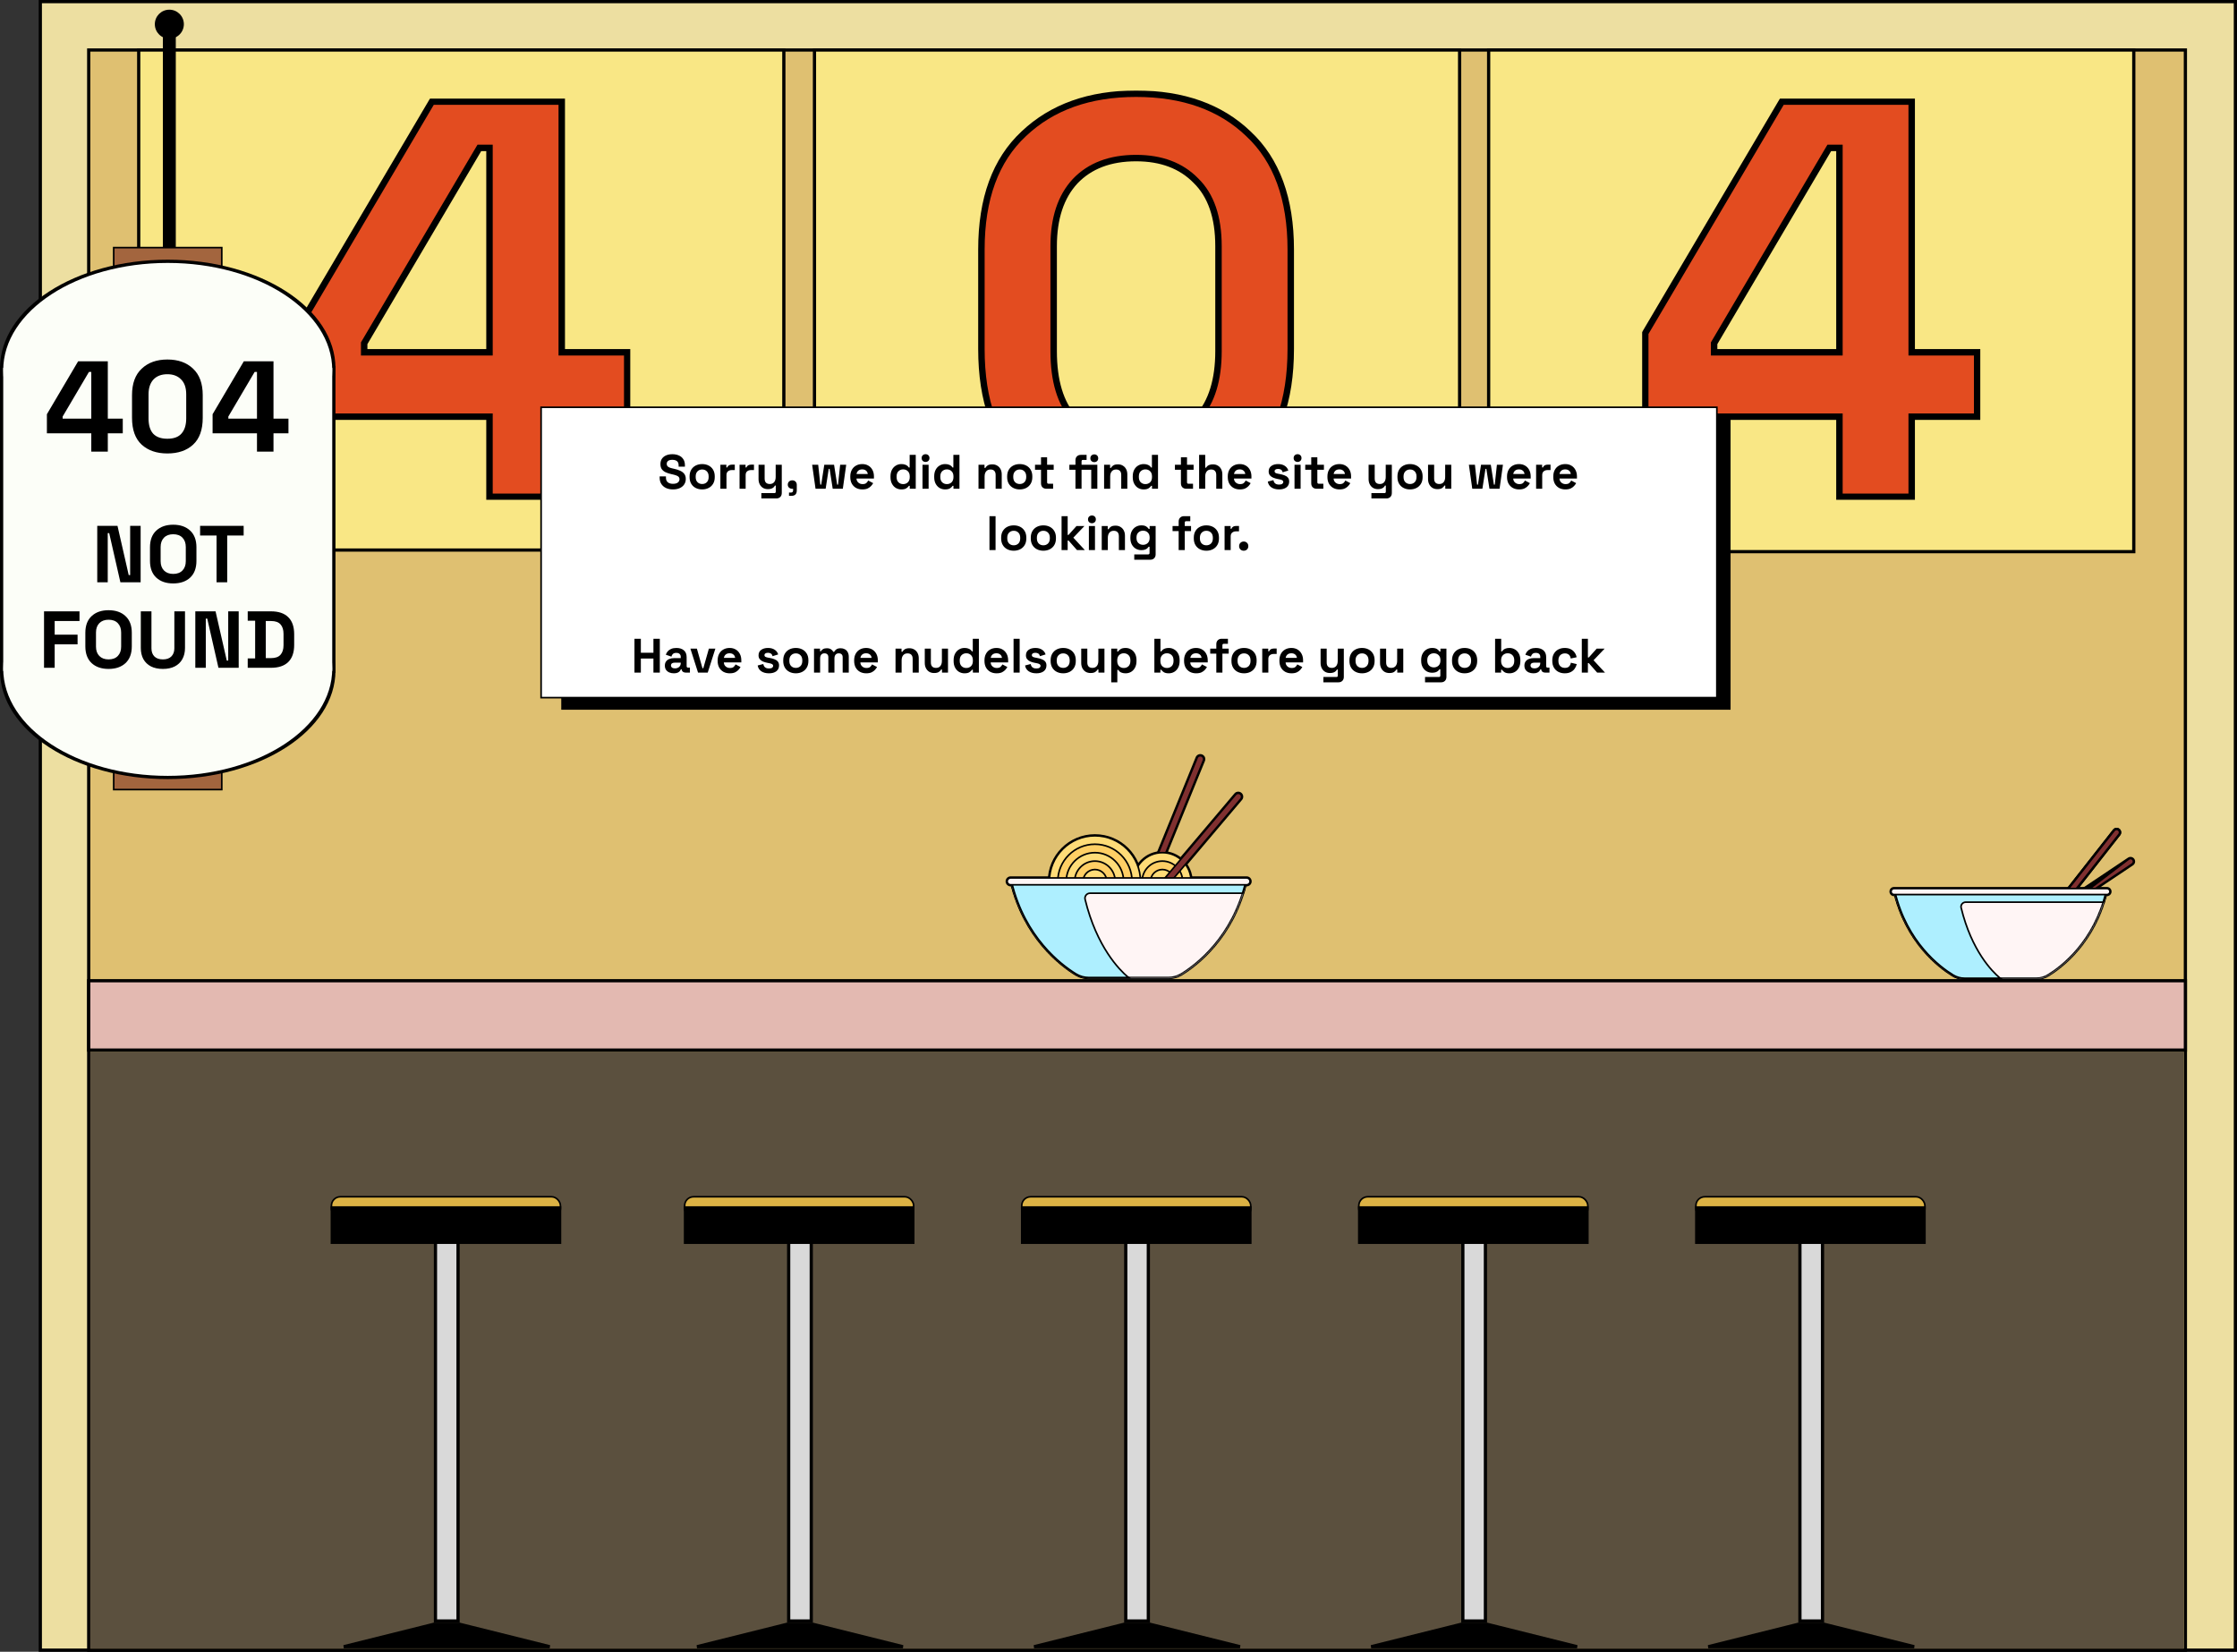 <svg width="1387" height="1024" viewBox="0 0 1387 1024" fill="none" xmlns="http://www.w3.org/2000/svg">
<rect x="0" y="0" width="1387" height="1024" fill="#333333" stroke="none"/>
<rect x="25" y="1" width="1361" height="1022" fill="#EDDFA1" stroke="black" stroke-width="2"/>
<rect x="55" y="31" width="1300" height="992" fill="#DFC071" stroke="black" stroke-width="2"/>
<rect x="56" y="652" width="1298" height="370" fill="#5B503E"/>
<rect x="86" y="31" width="400" height="310" fill="#F9E785" stroke="black" stroke-width="2"/>
<rect x="505" y="31" width="400" height="311" fill="#F9E785" stroke="black" stroke-width="2"/>
<rect x="923" y="31" width="400" height="311" fill="#F9E785" stroke="black" stroke-width="2"/>
<rect x="55" y="608" width="1300" height="43" fill="#E3B9B1" stroke="black" stroke-width="2"/>
<mask id="path-8-outside-1_97_226" maskUnits="userSpaceOnUse" x="181" y="61" width="210" height="249" fill="black">
<rect fill="white" x="181" y="61" width="210" height="249"/>
<path d="M303.5 308V258.3H183.1V206.5L267.8 63H348.3V218.4H388.9V258.3H348.3V308H303.5ZM225.8 218.4H303.5V91.7H297.2L225.8 212.8V218.4Z"/>
</mask>
<path d="M303.5 308V258.3H183.1V206.5L267.8 63H348.3V218.4H388.9V258.3H348.3V308H303.5ZM225.8 218.4H303.5V91.7H297.2L225.8 212.8V218.4Z" fill="#E34C20"/>
<path d="M303.5 308H301.5V310H303.5V308ZM303.5 258.3H305.5V256.3H303.5V258.3ZM183.1 258.3H181.1V260.3H183.1V258.3ZM183.1 206.5L181.378 205.483L181.1 205.954V206.5H183.1ZM267.8 63V61H266.658L266.078 61.983L267.8 63ZM348.3 63H350.3V61H348.3V63ZM348.3 218.4H346.3V220.4H348.3V218.4ZM388.9 218.4H390.9V216.4H388.9V218.4ZM388.9 258.3V260.3H390.9V258.3H388.9ZM348.3 258.3V256.3H346.3V258.3H348.3ZM348.3 308V310H350.3V308H348.3ZM225.8 218.4H223.8V220.4H225.8V218.4ZM303.5 218.4V220.4H305.5V218.4H303.5ZM303.5 91.7H305.5V89.7H303.5V91.7ZM297.2 91.7V89.7H296.057L295.477 90.684L297.2 91.7ZM225.8 212.8L224.077 211.784L223.8 212.254V212.8H225.8ZM305.5 308V258.3H301.5V308H305.5ZM303.5 256.3H183.1V260.3H303.5V256.3ZM185.1 258.3V206.5H181.1V258.3H185.1ZM184.822 207.517L269.522 64.017L266.078 61.983L181.378 205.483L184.822 207.517ZM267.8 65H348.3V61H267.8V65ZM346.3 63V218.4H350.3V63H346.3ZM348.3 220.4H388.9V216.4H348.3V220.4ZM386.9 218.4V258.3H390.9V218.4H386.9ZM388.9 256.3H348.3V260.3H388.9V256.3ZM346.3 258.3V308H350.3V258.3H346.3ZM348.3 306H303.5V310H348.3V306ZM225.8 220.4H303.5V216.4H225.8V220.4ZM305.5 218.4V91.7H301.5V218.4H305.5ZM303.5 89.7H297.2V93.7H303.5V89.7ZM295.477 90.684L224.077 211.784L227.523 213.816L298.923 92.716L295.477 90.684ZM223.8 212.8V218.4H227.8V212.8H223.8Z" fill="black" mask="url(#path-8-outside-1_97_226)"/>
<mask id="path-10-outside-2_97_226" maskUnits="userSpaceOnUse" x="1018" y="61" width="210" height="249" fill="black">
<rect fill="white" x="1018" y="61" width="210" height="249"/>
<path d="M1140.5 308V258.3H1020.1V206.5L1104.8 63H1185.3V218.4H1225.9V258.3H1185.3V308H1140.5ZM1062.8 218.4H1140.5V91.7H1134.2L1062.8 212.8V218.4Z"/>
</mask>
<path d="M1140.5 308V258.3H1020.1V206.5L1104.8 63H1185.3V218.4H1225.9V258.3H1185.3V308H1140.5ZM1062.8 218.4H1140.5V91.7H1134.2L1062.8 212.8V218.4Z" fill="#E34C20"/>
<path d="M1140.5 308H1138.5V310H1140.5V308ZM1140.5 258.3H1142.5V256.3H1140.5V258.3ZM1020.1 258.3H1018.1V260.3H1020.1V258.3ZM1020.1 206.5L1018.38 205.483L1018.1 205.954V206.5H1020.1ZM1104.8 63V61H1103.66L1103.08 61.983L1104.8 63ZM1185.3 63H1187.3V61H1185.3V63ZM1185.3 218.4H1183.3V220.4H1185.3V218.4ZM1225.9 218.4H1227.9V216.4H1225.9V218.4ZM1225.9 258.3V260.3H1227.9V258.3H1225.9ZM1185.3 258.3V256.3H1183.3V258.3H1185.3ZM1185.3 308V310H1187.3V308H1185.3ZM1062.8 218.4H1060.8V220.4H1062.8V218.4ZM1140.5 218.4V220.4H1142.5V218.4H1140.5ZM1140.5 91.7H1142.5V89.7H1140.5V91.7ZM1134.2 91.7V89.7H1133.06L1132.48 90.684L1134.2 91.7ZM1062.8 212.8L1061.08 211.784L1060.8 212.254V212.8H1062.8ZM1142.5 308V258.3H1138.5V308H1142.5ZM1140.5 256.3H1020.1V260.3H1140.5V256.3ZM1022.1 258.3V206.5H1018.1V258.3H1022.1ZM1021.82 207.517L1106.52 64.017L1103.08 61.983L1018.38 205.483L1021.82 207.517ZM1104.8 65H1185.3V61H1104.8V65ZM1183.3 63V218.4H1187.3V63H1183.3ZM1185.3 220.4H1225.9V216.4H1185.3V220.4ZM1223.9 218.4V258.3H1227.9V218.4H1223.9ZM1225.9 256.3H1185.3V260.3H1225.9V256.3ZM1183.3 258.3V308H1187.3V258.3H1183.3ZM1185.3 306H1140.5V310H1185.3V306ZM1062.8 220.4H1140.5V216.4H1062.8V220.4ZM1142.5 218.4V91.7H1138.5V218.4H1142.5ZM1140.5 89.7H1134.2V93.7H1140.5V89.7ZM1132.48 90.684L1061.08 211.784L1064.52 213.816L1135.92 92.716L1132.48 90.684ZM1060.8 212.8V218.4H1064.8V212.8H1060.8Z" fill="black" mask="url(#path-10-outside-2_97_226)"/>
<mask id="path-12-outside-3_97_226" maskUnits="userSpaceOnUse" x="606" y="56" width="197" height="259" fill="black">
<rect fill="white" x="606" y="56" width="197" height="259"/>
<path d="M704.4 312.9C675.467 312.9 652.25 304.967 634.75 289.1C617.25 273 608.5 248.733 608.5 216.3V154.7C608.5 123.2 617.25 99.283 634.75 82.95C652.25 66.383 675.467 58.1 704.4 58.1C733.567 58.1 756.783 66.383 774.05 82.95C791.55 99.283 800.3 123.2 800.3 154.7V216.3C800.3 248.733 791.55 273 774.05 289.1C756.783 304.967 733.567 312.9 704.4 312.9ZM704.4 273C721.9 273 734.733 268.217 742.9 258.65C751.3 249.083 755.5 235.433 755.5 217.7V152.6C755.5 134.633 750.833 121.1 741.5 112C732.4 102.667 720.033 98 704.4 98C688.3 98 675.7 102.783 666.6 112.35C657.733 121.917 653.3 135.333 653.3 152.6V217.7C653.3 236.133 657.5 250.017 665.9 259.35C674.533 268.45 687.367 273 704.4 273Z"/>
</mask>
<path d="M704.4 312.9C675.467 312.9 652.25 304.967 634.75 289.1C617.25 273 608.5 248.733 608.5 216.3V154.7C608.5 123.2 617.25 99.283 634.75 82.95C652.25 66.383 675.467 58.1 704.4 58.1C733.567 58.1 756.783 66.383 774.05 82.95C791.55 99.283 800.3 123.2 800.3 154.7V216.3C800.3 248.733 791.55 273 774.05 289.1C756.783 304.967 733.567 312.9 704.4 312.9ZM704.4 273C721.9 273 734.733 268.217 742.9 258.65C751.3 249.083 755.5 235.433 755.5 217.7V152.6C755.5 134.633 750.833 121.1 741.5 112C732.4 102.667 720.033 98 704.4 98C688.3 98 675.7 102.783 666.6 112.35C657.733 121.917 653.3 135.333 653.3 152.6V217.7C653.3 236.133 657.5 250.017 665.9 259.35C674.533 268.45 687.367 273 704.4 273Z" fill="#E34C20"/>
<path d="M634.75 289.1L633.396 290.572L633.401 290.577L633.407 290.582L634.75 289.1ZM634.75 82.95L636.115 84.412L636.12 84.407L636.125 84.402L634.75 82.95ZM774.05 82.95L772.665 84.393L772.675 84.403L772.685 84.412L774.05 82.95ZM774.05 289.1L775.403 290.573L775.404 290.572L774.05 289.1ZM742.9 258.65L741.397 257.33L741.388 257.341L741.379 257.351L742.9 258.65ZM741.5 112L740.068 113.396L740.086 113.414L740.104 113.432L741.5 112ZM666.6 112.35L665.151 110.972L665.142 110.981L665.133 110.99L666.6 112.35ZM665.9 259.35L664.413 260.688L664.431 260.707L664.449 260.727L665.9 259.35ZM704.4 310.9C675.846 310.9 653.147 303.08 636.093 287.618L633.407 290.582C651.353 306.853 675.087 314.9 704.4 314.9V310.9ZM636.104 287.628C619.149 272.03 610.5 248.385 610.5 216.3H606.5C606.5 249.081 615.351 273.97 633.396 290.572L636.104 287.628ZM610.5 216.3V154.7H606.5V216.3H610.5ZM610.5 154.7C610.5 123.571 619.137 100.258 636.115 84.412L633.385 81.488C615.363 98.309 606.5 122.829 606.5 154.7H610.5ZM636.125 84.402C653.181 68.256 675.869 60.1 704.4 60.1V56.1C675.064 56.1 651.319 64.511 633.375 81.498L636.125 84.402ZM704.4 60.1C733.17 60.1 755.849 68.259 772.665 84.393L775.435 81.507C757.717 64.508 733.963 56.1 704.4 56.1V60.1ZM772.685 84.412C789.663 100.258 798.3 123.571 798.3 154.7H802.3C802.3 122.829 793.437 98.309 775.415 81.488L772.685 84.412ZM798.3 154.7V216.3H802.3V154.7H798.3ZM798.3 216.3C798.3 248.385 789.651 272.03 772.696 287.628L775.404 290.572C793.449 273.97 802.3 249.081 802.3 216.3H798.3ZM772.697 287.627C755.883 303.077 733.193 310.9 704.4 310.9V314.9C733.94 314.9 757.683 306.856 775.403 290.573L772.697 287.627ZM704.4 275C722.246 275 735.743 270.115 744.421 259.949L741.379 257.351C733.724 266.319 721.554 271 704.4 271V275ZM744.403 259.97C753.23 249.917 757.5 235.729 757.5 217.7H753.5C753.5 235.138 749.37 248.25 741.397 257.33L744.403 259.97ZM757.5 217.7V152.6H753.5V217.7H757.5ZM757.5 152.6C757.5 134.303 752.743 120.169 742.896 110.568L740.104 113.432C748.923 122.031 753.5 134.963 753.5 152.6H757.5ZM742.932 110.604C733.382 100.809 720.457 96 704.4 96V100C719.61 100 731.418 104.524 740.068 113.396L742.932 110.604ZM704.4 96C687.881 96 674.709 100.923 665.151 110.972L668.049 113.728C676.691 104.643 688.719 100 704.4 100V96ZM665.133 110.99C655.825 121.034 651.3 134.996 651.3 152.6H655.3C655.3 135.67 659.642 122.8 668.067 113.71L665.133 110.99ZM651.3 152.6V217.7H655.3V152.6H651.3ZM651.3 217.7C651.3 236.4 655.557 250.848 664.413 260.688L667.387 258.012C659.443 249.185 655.3 235.866 655.3 217.7H651.3ZM664.449 260.727C673.58 270.351 687.021 275 704.4 275V271C687.712 271 675.486 266.549 667.351 257.973L664.449 260.727Z" fill="black" mask="url(#path-12-outside-3_97_226)"/>
<rect x="1116" y="770.062" width="14" height="234.88" fill="#D9D9D9" stroke="black" stroke-width="2"/>
<rect x="1051.5" y="741.944" width="142" height="12.809" rx="5.5" fill="#DCB244" stroke="black"/>
<rect x="1051.5" y="748.317" width="142" height="22.369" fill="black" stroke="black"/>
<path d="M1059.16 1020.88L1115.12 1006.94H1130.88L1186.84 1020.88H1059.16Z" fill="black" stroke="black" stroke-width="2"/>
<rect x="907" y="770.062" width="14" height="234.88" fill="#D9D9D9" stroke="black" stroke-width="2"/>
<rect x="842.5" y="741.944" width="142" height="12.809" rx="5.5" fill="#DCB244" stroke="black"/>
<rect x="842.5" y="748.317" width="142" height="22.369" fill="black" stroke="black"/>
<path d="M850.156 1020.88L906.123 1006.94H921.877L977.844 1020.88H850.156Z" fill="black" stroke="black" stroke-width="2"/>
<rect x="698" y="770.062" width="14" height="234.88" fill="#D9D9D9" stroke="black" stroke-width="2"/>
<rect x="633.5" y="741.944" width="142" height="12.809" rx="5.5" fill="#DCB244" stroke="black"/>
<rect x="633.5" y="748.317" width="142" height="22.369" fill="black" stroke="black"/>
<path d="M641.156 1020.88L697.123 1006.94H712.877L768.844 1020.88H641.156Z" fill="black" stroke="black" stroke-width="2"/>
<rect x="489" y="770.062" width="14" height="234.88" fill="#D9D9D9" stroke="black" stroke-width="2"/>
<rect x="424.5" y="741.944" width="142" height="12.809" rx="5.5" fill="#DCB244" stroke="black"/>
<rect x="424.5" y="748.317" width="142" height="22.369" fill="black" stroke="black"/>
<path d="M432.156 1020.88L488.123 1006.94H503.877L559.844 1020.88H432.156Z" fill="black" stroke="black" stroke-width="2"/>
<rect x="270" y="770.062" width="14" height="234.88" fill="#D9D9D9" stroke="black" stroke-width="2"/>
<rect x="205.5" y="741.944" width="142" height="12.809" rx="5.5" fill="#DCB244" stroke="black"/>
<rect x="205.5" y="748.317" width="142" height="22.369" fill="black" stroke="black"/>
<path d="M213.156 1020.88L269.123 1006.94H284.877L340.844 1020.88H213.156Z" fill="black" stroke="black" stroke-width="2"/>
<rect x="101" y="21" width="8" height="135" fill="black"/>
<circle cx="105" cy="15" r="9" fill="black"/>
<rect x="70.5" y="153.5" width="67" height="13" fill="#A3653E" stroke="black"/>
<rect x="70.5" y="476.5" width="67" height="13" fill="#A3653E" stroke="black"/>
<path d="M0 226.818H208V417.182H0V226.818Z" fill="black"/>
<path d="M208 415.664C208 452.852 161.438 483 104 483C46.562 483 0 452.852 0 415.664C0 378.475 46.562 348.327 104 348.327C161.438 348.327 208 378.475 208 415.664Z" fill="black"/>
<path d="M208 228.336C208 265.525 161.438 295.673 104 295.673C46.562 295.673 0 265.525 0 228.336C0 191.148 46.562 161 104 161C161.438 161 208 191.148 208 228.336Z" fill="black"/>
<path d="M2 228H206V416H2V228Z" fill="#FCFEF8"/>
<path d="M206 414.5C206 451.227 160.333 481 104 481C47.667 481 2 451.227 2 414.5C2 377.773 47.667 348 104 348C160.333 348 206 377.773 206 414.5Z" fill="#FCFEF8"/>
<path d="M206 229.5C206 266.227 160.333 296 104 296C47.667 296 2 266.227 2 229.5C2 192.773 47.667 163 104 163C160.333 163 206 192.773 206 229.5Z" fill="#FCFEF8"/>
<path d="M56.6 280V268.64H29.08V256.8L48.44 224H66.84V259.52H76.12V268.64H66.84V280H56.6ZM38.84 259.52H56.6V230.56H55.16L38.84 258.24V259.52ZM103.779 281.12C97.166 281.12 91.859 279.307 87.859 275.68C83.859 272 81.859 266.453 81.859 259.04V244.96C81.859 237.76 83.859 232.293 87.859 228.56C91.859 224.773 97.166 222.88 103.779 222.88C110.446 222.88 115.753 224.773 119.699 228.56C123.699 232.293 125.699 237.76 125.699 244.96V259.04C125.699 266.453 123.699 272 119.699 275.68C115.753 279.307 110.446 281.12 103.779 281.12ZM103.779 272C107.779 272 110.713 270.907 112.579 268.72C114.499 266.533 115.459 263.413 115.459 259.36V244.48C115.459 240.373 114.393 237.28 112.259 235.2C110.179 233.067 107.353 232 103.779 232C100.099 232 97.219 233.093 95.139 235.28C93.113 237.467 92.099 240.533 92.099 244.48V259.36C92.099 263.573 93.059 266.747 94.979 268.88C96.953 270.96 99.886 272 103.779 272ZM159.334 280V268.64H131.814V256.8L151.174 224H169.574V259.52H178.854V268.64H169.574V280H159.334ZM141.574 259.52H159.334V230.56H157.894L141.574 258.24V259.52Z" fill="black"/>
<path d="M60.3 361V326H72.85L79.8 356.5H80.7V326H87.2V361H74.65L67.7 330.5H66.8V361H60.3ZM107.396 361.7C102.996 361.7 99.496 360.5 96.896 358.1C94.296 355.667 92.996 352.2 92.996 347.7V339.3C92.996 334.8 94.296 331.35 96.896 328.95C99.496 326.517 102.996 325.3 107.396 325.3C111.796 325.3 115.296 326.517 117.896 328.95C120.496 331.35 121.796 334.8 121.796 339.3V347.7C121.796 352.2 120.496 355.667 117.896 358.1C115.296 360.5 111.796 361.7 107.396 361.7ZM107.396 355.8C109.863 355.8 111.779 355.083 113.146 353.65C114.513 352.217 115.196 350.3 115.196 347.9V339.1C115.196 336.7 114.513 334.783 113.146 333.35C111.779 331.917 109.863 331.2 107.396 331.2C104.963 331.2 103.046 331.917 101.646 333.35C100.279 334.783 99.596 336.7 99.596 339.1V347.9C99.596 350.3 100.279 352.217 101.646 353.65C103.046 355.083 104.963 355.8 107.396 355.8ZM134.269 361V332H124.069V326H151.069V332H140.869V361H134.269Z" fill="black"/>
<path d="M27.3 414V379H49.3V385H33.9V393.45H48.1V399.45H33.9V414H27.3ZM67.316 414.7C62.916 414.7 59.416 413.5 56.816 411.1C54.216 408.667 52.916 405.2 52.916 400.7V392.3C52.916 387.8 54.216 384.35 56.816 381.95C59.416 379.517 62.916 378.3 67.316 378.3C71.716 378.3 75.216 379.517 77.816 381.95C80.416 384.35 81.716 387.8 81.716 392.3V400.7C81.716 405.2 80.416 408.667 77.816 411.1C75.216 413.5 71.716 414.7 67.316 414.7ZM67.316 408.8C69.783 408.8 71.699 408.083 73.066 406.65C74.433 405.217 75.116 403.3 75.116 400.9V392.1C75.116 389.7 74.433 387.783 73.066 386.35C71.699 384.917 69.783 384.2 67.316 384.2C64.883 384.2 62.966 384.917 61.566 386.35C60.199 387.783 59.516 389.7 59.516 392.1V400.9C59.516 403.3 60.199 405.217 61.566 406.65C62.966 408.083 64.883 408.8 67.316 408.8ZM101.005 414.7C98.138 414.7 95.672 414.183 93.605 413.15C91.572 412.083 90.005 410.583 88.905 408.65C87.838 406.683 87.305 404.367 87.305 401.7V379H93.905V401.9C93.905 404.033 94.505 405.717 95.705 406.95C96.938 408.183 98.705 408.8 101.005 408.8C103.305 408.8 105.055 408.183 106.255 406.95C107.488 405.717 108.105 404.033 108.105 401.9V379H114.705V401.7C114.705 404.367 114.155 406.683 113.055 408.65C111.988 410.583 110.422 412.083 108.355 413.15C106.322 414.183 103.872 414.7 101.005 414.7ZM121.099 414V379H133.649L140.599 409.5H141.499V379H147.999V414H135.449L128.499 383.5H127.599V414H121.099ZM153.595 414V408.2H158.195V384.8H153.595V379H167.995C172.695 379 176.262 380.2 178.695 382.6C181.162 384.967 182.395 388.5 182.395 393.2V399.8C182.395 404.5 181.162 408.05 178.695 410.45C176.262 412.817 172.695 414 167.995 414H153.595ZM164.795 408H168.095C170.762 408 172.712 407.3 173.945 405.9C175.178 404.5 175.795 402.533 175.795 400V393C175.795 390.433 175.178 388.467 173.945 387.1C172.712 385.7 170.762 385 168.095 385H164.795V408Z" fill="black"/>
<path d="M1269.27 572.376C1268.98 572.294 1268.71 572.157 1268.46 571.963C1267.44 571.158 1267.26 569.677 1268.06 568.652L1310.51 514.596C1311.31 513.571 1312.8 513.395 1313.82 514.197C1314.84 515.001 1315.02 516.483 1314.21 517.508L1271.77 571.564C1271.16 572.34 1270.16 572.632 1269.27 572.376Z" stroke="black"/>
<path d="M1306.37 552.723C1298.96 584.226 1278.44 599.705 1269.99 604.886C1267.78 606.244 1265.24 606.943 1262.65 606.943H1218.08C1215.49 606.943 1212.95 606.244 1210.73 604.886C1202.29 599.705 1181.77 584.226 1174.36 552.723" stroke="black"/>
<path d="M1268.77 570.853C1268.25 570.705 1267.78 570.381 1267.46 569.898C1266.73 568.816 1267.02 567.352 1268.11 566.628L1319.67 532.128C1320.75 531.406 1322.21 531.693 1322.94 532.776C1323.66 533.858 1323.37 535.323 1322.29 536.046L1270.73 570.546C1270.13 570.948 1269.41 571.037 1268.77 570.853Z" stroke="black"/>
<path d="M1306.37 552.723H1174.36C1181.77 584.226 1202.29 599.705 1210.73 604.886C1212.95 606.244 1215.49 606.943 1218.08 606.943H1243.22C1242.12 606.943 1241.03 606.535 1240.08 605.728C1235.66 601.993 1222.92 589.265 1216.45 562.699C1216.09 561.223 1217.23 559.795 1218.75 559.795H1304.38C1305.11 557.524 1305.79 555.187 1306.37 552.723Z" stroke="black"/>
<path d="M1306.37 555.08H1174.36C1173.05 555.08 1172 554.024 1172 552.723C1172 551.421 1173.05 550.365 1174.36 550.365H1306.37C1307.67 550.365 1308.73 551.421 1308.73 552.723C1308.73 554.024 1307.67 555.08 1306.37 555.08Z" stroke="black"/>
<path d="M1268.77 571.57L1268.77 571.57C1267.96 570.935 1267.82 569.768 1268.46 568.961L1268.46 568.961L1310.9 514.904L1310.9 514.904C1311.53 514.097 1312.71 513.959 1313.51 514.59L1313.51 514.59C1314.31 515.224 1314.46 516.392 1313.82 517.199L1313.82 517.199L1271.38 571.255C1271.38 571.255 1271.38 571.255 1271.38 571.255C1270.9 571.867 1270.11 572.097 1269.4 571.895C1269.18 571.831 1268.96 571.723 1268.77 571.57Z" fill="#803030" stroke="black"/>
<path d="M1269.27 572.376C1268.98 572.294 1268.71 572.157 1268.46 571.963C1267.44 571.158 1267.26 569.677 1268.06 568.652L1310.51 514.596C1311.31 513.571 1312.8 513.395 1313.82 514.197C1314.84 515.001 1315.02 516.483 1314.21 517.508L1271.77 571.564C1271.16 572.34 1270.16 572.632 1269.27 572.376Z" stroke="black"/>
<path d="M1268.77 571.57L1268.77 571.57C1267.96 570.935 1267.82 569.768 1268.46 568.961L1268.46 568.961L1310.9 514.904L1310.9 514.904C1311.53 514.097 1312.71 513.959 1313.51 514.59L1313.51 514.59C1314.31 515.224 1314.46 516.392 1313.82 517.199L1313.82 517.199L1271.38 571.255C1271.38 571.255 1271.38 571.255 1271.38 571.255C1270.9 571.867 1270.11 572.097 1269.4 571.895C1269.18 571.831 1268.96 571.723 1268.77 571.57Z" fill="#803030" stroke="black"/>
<path d="M1267.87 569.62L1267.88 569.621C1268.13 570.001 1268.5 570.256 1268.9 570.372C1269.41 570.518 1269.98 570.447 1270.45 570.131L1267.87 569.62ZM1267.87 569.62C1267.3 568.768 1267.53 567.614 1268.38 567.043L1319.94 532.544M1267.87 569.62L1319.94 532.544M1319.94 532.544C1319.94 532.544 1319.94 532.544 1319.94 532.544C1320.8 531.974 1321.95 532.201 1322.52 533.054L1322.52 533.055C1323.09 533.907 1322.86 535.061 1322.01 535.631C1322.01 535.631 1322.01 535.631 1322.01 535.631L1270.45 570.131L1319.94 532.544Z" fill="#803030" stroke="black"/>
<mask id="path-52-inside-4_97_226" fill="white">
<path d="M1306.37 552.723C1298.96 584.226 1278.44 599.705 1269.99 604.886C1267.78 606.244 1265.24 606.943 1262.65 606.943H1218.08C1215.49 606.943 1212.95 606.244 1210.73 604.886C1202.29 599.705 1181.77 584.226 1174.36 552.723"/>
</mask>
<path d="M1306.37 552.723C1298.96 584.226 1278.44 599.705 1269.99 604.886C1267.78 606.244 1265.24 606.943 1262.65 606.943H1218.08C1215.49 606.943 1212.95 606.244 1210.73 604.886C1202.29 599.705 1181.77 584.226 1174.36 552.723" fill="#FFF5F5"/>
<path d="M1269.99 604.886L1270.52 605.738L1270.52 605.738L1269.99 604.886ZM1210.73 604.886L1211.26 604.034L1211.26 604.034L1210.73 604.886ZM1305.4 552.494C1298.07 583.643 1277.78 598.932 1269.47 604.034L1270.52 605.738C1279.09 600.478 1299.85 584.809 1307.34 552.952L1305.4 552.494ZM1269.47 604.034C1267.42 605.292 1265.06 605.943 1262.65 605.943V607.943C1265.42 607.943 1268.14 607.195 1270.52 605.738L1269.47 604.034ZM1262.65 605.943H1218.08V607.943H1262.65V605.943ZM1218.08 605.943C1215.67 605.943 1213.31 605.293 1211.26 604.034L1210.21 605.738C1212.58 607.195 1215.31 607.943 1218.08 607.943V605.943ZM1211.26 604.034C1202.94 598.932 1182.66 583.643 1175.33 552.494L1173.38 552.952C1180.88 584.809 1201.64 600.478 1210.21 605.738L1211.26 604.034Z" fill="black" mask="url(#path-52-inside-4_97_226)"/>
<path d="M1211 604.46C1213.13 605.768 1215.58 606.443 1218.08 606.443H1240.19C1240.04 606.34 1239.9 606.228 1239.76 606.109C1235.27 602.318 1222.46 589.502 1215.97 562.817L1215.97 562.817C1215.53 561.021 1216.92 559.295 1218.75 559.295H1304.02C1304.64 557.332 1305.22 555.322 1305.74 553.223H1174.99C1182.48 584.136 1202.67 599.352 1211 604.46ZM1211 604.46L1210.73 604.886L1211 604.46Z" fill="#AEEFFF" stroke="black"/>
<path d="M1306.37 554.58H1174.36C1173.33 554.58 1172.5 553.748 1172.5 552.723C1172.5 551.697 1173.33 550.865 1174.36 550.865H1306.37C1307.4 550.865 1308.23 551.697 1308.23 552.723C1308.23 553.748 1307.4 554.58 1306.37 554.58Z" fill="#FFF5F5" stroke="black"/>
<path d="M715.471 543.792C715.141 543.792 714.807 543.73 714.485 543.598C713.148 543.053 712.505 541.528 713.051 540.191L741.799 469.628C742.342 468.29 743.874 467.65 745.203 468.193C746.541 468.739 747.184 470.263 746.638 471.601L717.89 542.164C717.477 543.177 716.502 543.792 715.471 543.792Z" stroke="black"/>
<path d="M720.697 564.698C730.801 564.698 738.992 556.507 738.992 546.404C738.992 536.3 730.801 528.11 720.697 528.11C710.594 528.11 702.403 536.3 702.403 546.404C702.403 556.507 710.594 564.698 720.697 564.698Z" stroke="black"/>
<path d="M720.697 559.471C727.914 559.471 733.765 553.621 733.765 546.404C733.765 539.187 727.914 533.337 720.697 533.337C713.481 533.337 707.63 539.187 707.63 546.404C707.63 553.621 713.481 559.471 720.697 559.471Z" stroke="black"/>
<path d="M678.882 575.152C694.759 575.152 707.63 562.281 707.63 546.404C707.63 530.527 694.759 517.656 678.882 517.656C663.005 517.656 650.134 530.527 650.134 546.404C650.134 562.281 663.005 575.152 678.882 575.152Z" stroke="black"/>
<path d="M678.882 569.925C691.872 569.925 702.403 559.394 702.403 546.404C702.403 533.414 691.872 522.883 678.882 522.883C665.892 522.883 655.361 533.414 655.361 546.404C655.361 559.394 665.892 569.925 678.882 569.925Z" stroke="black"/>
<path d="M678.882 564.698C688.986 564.698 697.176 556.507 697.176 546.404C697.176 536.3 688.986 528.11 678.882 528.11C668.779 528.11 660.588 536.3 660.588 546.404C660.588 556.507 668.779 564.698 678.882 564.698Z" stroke="black"/>
<path d="M678.882 559.471C686.099 559.471 691.949 553.621 691.949 546.404C691.949 539.187 686.099 533.337 678.882 533.337C671.665 533.337 665.815 539.187 665.815 546.404C665.815 553.621 671.665 559.471 678.882 559.471Z" stroke="black"/>
<path d="M678.882 554.244C683.212 554.244 686.723 550.734 686.723 546.404C686.723 542.074 683.212 538.564 678.882 538.564C674.552 538.564 671.042 542.074 671.042 546.404C671.042 550.734 674.552 554.244 678.882 554.244Z" stroke="black"/>
<path d="M720.697 554.244C725.028 554.244 728.538 550.734 728.538 546.404C728.538 542.074 725.028 538.564 720.697 538.564C716.367 538.564 712.857 542.074 712.857 546.404C712.857 550.734 716.367 554.244 720.697 554.244Z" stroke="black"/>
<path d="M772.966 546.405C764.749 581.329 741.996 598.49 732.639 604.234C730.186 605.739 727.369 606.514 724.491 606.514H675.089C672.211 606.514 669.394 605.739 666.941 604.234C657.583 598.49 634.831 581.329 626.614 546.405" stroke="black"/>
<path d="M723.308 549.018C722.714 549.018 722.114 548.815 721.624 548.399C720.521 547.467 720.383 545.818 721.315 544.716L765.744 492.217C766.678 491.117 768.324 490.976 769.426 491.91C770.529 492.842 770.667 494.491 769.735 495.593L725.306 548.093C724.789 548.704 724.051 549.018 723.308 549.018Z" stroke="black"/>
<path d="M772.966 546.405H626.614C634.831 581.33 657.583 598.49 666.941 604.234C669.394 605.739 672.211 606.514 675.089 606.514H702.957C701.736 606.514 700.533 606.062 699.473 605.167C694.576 601.027 680.448 586.917 673.28 557.464C672.882 555.828 674.148 554.245 675.831 554.245H770.761C771.568 551.727 772.324 549.136 772.966 546.405Z" stroke="black"/>
<path d="M772.966 549.018H626.614C625.169 549.018 624 547.848 624 546.404C624 544.961 625.169 543.791 626.614 543.791H772.966C774.411 543.791 775.58 544.961 775.58 546.404C775.58 547.848 774.411 549.018 772.966 549.018Z" stroke="black"/>
<path d="M714.674 543.135L714.674 543.135C713.592 542.694 713.072 541.461 713.514 540.38L713.514 540.38L742.262 469.817L742.262 469.816C742.701 468.735 743.94 468.217 745.014 468.656L745.015 468.657C746.097 469.098 746.616 470.33 746.175 471.412L746.175 471.412L717.427 541.975C717.427 541.975 717.427 541.975 717.427 541.975C717.093 542.795 716.305 543.292 715.471 543.292C715.205 543.292 714.935 543.242 714.674 543.135Z" fill="#803030" stroke="black"/>
<path d="M738.492 546.404C738.492 556.231 730.525 564.198 720.697 564.198C710.87 564.198 702.903 556.231 702.903 546.404C702.903 536.577 710.87 528.61 720.697 528.61C730.525 528.61 738.492 536.577 738.492 546.404Z" fill="#FFDC78" stroke="black"/>
<path d="M733.265 546.404C733.265 553.345 727.638 558.971 720.697 558.971C713.757 558.971 708.13 553.345 708.13 546.404C708.13 539.463 713.757 533.837 720.697 533.837C727.638 533.837 733.265 539.463 733.265 546.404Z" fill="#FFCF65" stroke="black"/>
<path d="M707.13 546.404C707.13 562.005 694.483 574.652 678.882 574.652C663.281 574.652 650.634 562.005 650.634 546.404C650.634 530.803 663.281 518.156 678.882 518.156C694.483 518.156 707.13 530.803 707.13 546.404Z" fill="#FFDC78" stroke="black"/>
<path d="M701.903 546.404C701.903 559.118 691.596 569.425 678.882 569.425C666.168 569.425 655.861 559.118 655.861 546.404C655.861 533.69 666.168 523.383 678.882 523.383C691.596 523.383 701.903 533.69 701.903 546.404Z" fill="#FFCF65" stroke="black"/>
<path d="M696.676 546.404C696.676 556.231 688.71 564.198 678.882 564.198C669.055 564.198 661.088 556.231 661.088 546.404C661.088 536.577 669.055 528.61 678.882 528.61C688.71 528.61 696.676 536.577 696.676 546.404Z" fill="#FFDC78" stroke="black"/>
<path d="M691.449 546.404C691.449 553.345 685.823 558.971 678.882 558.971C671.941 558.971 666.315 553.345 666.315 546.404C666.315 539.463 671.941 533.837 678.882 533.837C685.823 533.837 691.449 539.463 691.449 546.404Z" fill="#FFCF65" stroke="black"/>
<path d="M686.223 546.404C686.223 550.458 682.936 553.744 678.882 553.744C674.828 553.744 671.542 550.458 671.542 546.404C671.542 542.35 674.828 539.064 678.882 539.064C682.936 539.064 686.223 542.35 686.223 546.404Z" fill="#FFDC78" stroke="black"/>
<path d="M728.038 546.404C728.038 550.458 724.751 553.744 720.697 553.744C716.643 553.744 713.357 550.458 713.357 546.404C713.357 542.35 716.643 539.064 720.697 539.064C724.751 539.064 728.038 542.35 728.038 546.404Z" fill="#FFDC78" stroke="black"/>
<mask id="path-78-inside-5_97_226" fill="white">
<path d="M772.966 546.405C764.749 581.329 741.996 598.49 732.639 604.234C730.186 605.739 727.369 606.514 724.491 606.514H675.089C672.211 606.514 669.394 605.739 666.941 604.234C657.583 598.49 634.831 581.329 626.614 546.405"/>
</mask>
<path d="M772.966 546.405C764.749 581.329 741.996 598.49 732.639 604.234C730.186 605.739 727.369 606.514 724.491 606.514H675.089C672.211 606.514 669.394 605.739 666.941 604.234C657.583 598.49 634.831 581.329 626.614 546.405" fill="#FFF5F5"/>
<path d="M732.639 604.234L733.162 605.086L733.162 605.086L732.639 604.234ZM666.941 604.234L667.464 603.381L667.464 603.381L666.941 604.234ZM771.993 546.175C763.858 580.747 741.345 597.717 732.115 603.381L733.162 605.086C742.648 599.263 765.639 581.912 773.94 546.634L771.993 546.175ZM732.115 603.381C729.824 604.788 727.189 605.514 724.491 605.514V607.514C727.549 607.514 730.547 606.69 733.162 605.086L732.115 603.381ZM724.491 605.514H675.089V607.514H724.491V605.514ZM675.089 605.514C672.39 605.514 669.756 604.788 667.464 603.381L666.418 605.086C669.032 606.691 672.031 607.514 675.089 607.514V605.514ZM667.464 603.381C658.235 597.717 635.721 580.747 627.587 546.175L625.64 546.634C633.941 581.912 656.932 599.263 666.418 605.086L667.464 603.381Z" fill="black" mask="url(#path-78-inside-5_97_226)"/>
<path d="M721.948 548.018L721.947 548.017C721.055 547.264 720.944 545.93 721.697 545.039L766.125 492.54C766.125 492.54 766.125 492.54 766.125 492.54C766.882 491.649 768.212 491.537 769.103 492.292L769.103 492.292C769.995 493.045 770.106 494.379 769.353 495.27L724.925 547.77C724.925 547.77 724.925 547.77 724.925 547.77C724.506 548.264 723.911 548.518 723.308 548.518C722.827 548.518 722.344 548.354 721.948 548.018Z" fill="#803030" stroke="black"/>
<path d="M699.768 606.014H675.089C672.301 606.014 669.575 605.263 667.203 603.807C657.964 598.137 635.543 581.24 627.247 546.905H772.332C771.757 549.271 771.098 551.536 770.396 553.745H675.831C673.83 553.745 672.319 555.626 672.794 557.582L672.794 557.582C679.991 587.154 694.186 601.352 699.151 605.549C699.351 605.718 699.557 605.873 699.768 606.014Z" fill="#AEEFFF" stroke="black"/>
<path d="M772.966 548.518H626.614C625.445 548.518 624.5 547.572 624.5 546.404C624.5 545.237 625.445 544.291 626.614 544.291H772.966C774.135 544.291 775.08 545.237 775.08 546.404C775.08 547.572 774.135 548.518 772.966 548.518Z" fill="#FFF5F5" stroke="black"/>
<rect x="348" y="259" width="725" height="181" fill="black"/>
<rect x="335.5" y="252.5" width="729" height="180" fill="white" stroke="black"/>
<path d="M417.257 303.42C415.637 303.42 414.207 303.13 412.967 302.55C411.727 301.97 410.757 301.14 410.057 300.06C409.357 298.98 409.007 297.68 409.007 296.16V295.32H412.907V296.16C412.907 297.42 413.297 298.37 414.077 299.01C414.857 299.63 415.917 299.94 417.257 299.94C418.617 299.94 419.627 299.67 420.287 299.13C420.967 298.59 421.307 297.9 421.307 297.06C421.307 296.48 421.137 296.01 420.797 295.65C420.477 295.29 419.997 295 419.357 294.78C418.737 294.54 417.977 294.32 417.077 294.12L416.387 293.97C414.947 293.65 413.707 293.25 412.667 292.77C411.647 292.27 410.857 291.62 410.297 290.82C409.757 290.02 409.487 288.98 409.487 287.7C409.487 286.42 409.787 285.33 410.387 284.43C411.007 283.51 411.867 282.81 412.967 282.33C414.087 281.83 415.397 281.58 416.897 281.58C418.397 281.58 419.727 281.84 420.887 282.36C422.067 282.86 422.987 283.62 423.647 284.64C424.327 285.64 424.667 286.9 424.667 288.42V289.32H420.767V288.42C420.767 287.62 420.607 286.98 420.287 286.5C419.987 286 419.547 285.64 418.967 285.42C418.387 285.18 417.697 285.06 416.897 285.06C415.697 285.06 414.807 285.29 414.227 285.75C413.667 286.19 413.387 286.8 413.387 287.58C413.387 288.1 413.517 288.54 413.777 288.9C414.057 289.26 414.467 289.56 415.007 289.8C415.547 290.04 416.237 290.25 417.077 290.43L417.767 290.58C419.267 290.9 420.567 291.31 421.667 291.81C422.787 292.31 423.657 292.97 424.277 293.79C424.897 294.61 425.207 295.66 425.207 296.94C425.207 298.22 424.877 299.35 424.217 300.33C423.577 301.29 422.657 302.05 421.457 302.61C420.277 303.15 418.877 303.42 417.257 303.42ZM435.361 303.42C433.881 303.42 432.551 303.12 431.371 302.52C430.191 301.92 429.261 301.05 428.581 299.91C427.901 298.77 427.561 297.4 427.561 295.8V295.32C427.561 293.72 427.901 292.35 428.581 291.21C429.261 290.07 430.191 289.2 431.371 288.6C432.551 288 433.881 287.7 435.361 287.7C436.841 287.7 438.171 288 439.351 288.6C440.531 289.2 441.461 290.07 442.141 291.21C442.821 292.35 443.161 293.72 443.161 295.32V295.8C443.161 297.4 442.821 298.77 442.141 299.91C441.461 301.05 440.531 301.92 439.351 302.52C438.171 303.12 436.841 303.42 435.361 303.42ZM435.361 300.06C436.521 300.06 437.481 299.69 438.241 298.95C439.001 298.19 439.381 297.11 439.381 295.71V295.41C439.381 294.01 439.001 292.94 438.241 292.2C437.501 291.44 436.541 291.06 435.361 291.06C434.201 291.06 433.241 291.44 432.481 292.2C431.721 292.94 431.341 294.01 431.341 295.41V295.71C431.341 297.11 431.721 298.19 432.481 298.95C433.241 299.69 434.201 300.06 435.361 300.06ZM446.65 303V288.12H450.37V289.8H450.91C451.13 289.2 451.49 288.76 451.99 288.48C452.51 288.2 453.11 288.06 453.79 288.06H455.59V291.42H453.73C452.77 291.42 451.98 291.68 451.36 292.2C450.74 292.7 450.43 293.48 450.43 294.54V303H446.65ZM458.544 303V288.12H462.264V289.8H462.804C463.024 289.2 463.384 288.76 463.884 288.48C464.404 288.2 465.004 288.06 465.684 288.06H467.484V291.42H465.624C464.664 291.42 463.874 291.68 463.254 292.2C462.634 292.7 462.324 293.48 462.324 294.54V303H458.544ZM472.059 309V305.7H480.159C480.719 305.7 480.999 305.4 480.999 304.8V301.05H480.459C480.299 301.39 480.049 301.73 479.709 302.07C479.369 302.41 478.909 302.69 478.329 302.91C477.749 303.13 477.009 303.24 476.109 303.24C474.949 303.24 473.929 302.98 473.049 302.46C472.189 301.92 471.519 301.18 471.039 300.24C470.559 299.3 470.319 298.22 470.319 297V288.12H474.099V296.7C474.099 297.82 474.369 298.66 474.909 299.22C475.469 299.78 476.259 300.06 477.279 300.06C478.439 300.06 479.339 299.68 479.979 298.92C480.619 298.14 480.939 297.06 480.939 295.68V288.12H484.719V305.64C484.719 306.66 484.419 307.47 483.819 308.07C483.219 308.69 482.419 309 481.419 309H472.059ZM489.195 307.41V305.37H490.365C491.285 305.37 491.745 304.91 491.745 303.99V303.03H491.235C490.435 303.03 489.765 302.79 489.225 302.31C488.705 301.83 488.445 301.22 488.445 300.48C488.445 299.68 488.705 299.03 489.225 298.53C489.765 298.03 490.435 297.78 491.235 297.78C492.055 297.78 492.725 298.04 493.245 298.56C493.765 299.06 494.025 299.74 494.025 300.6V304.05C494.025 306.29 492.905 307.41 490.665 307.41H489.195ZM505.653 303L503.553 288.12H507.303L508.623 300.45H509.163L511.083 288.12H517.143L519.063 300.45H519.603L520.923 288.12H524.673L522.573 303H516.303L514.383 290.67H513.843L511.923 303H505.653ZM534.699 303.42C533.219 303.42 531.909 303.11 530.769 302.49C529.649 301.85 528.769 300.96 528.129 299.82C527.509 298.66 527.199 297.3 527.199 295.74V295.38C527.199 293.82 527.509 292.47 528.129 291.33C528.749 290.17 529.619 289.28 530.739 288.66C531.859 288.02 533.159 287.7 534.639 287.7C536.099 287.7 537.369 288.03 538.449 288.69C539.529 289.33 540.369 290.23 540.969 291.39C541.569 292.53 541.869 293.86 541.869 295.38V296.67H531.039C531.079 297.69 531.459 298.52 532.179 299.16C532.899 299.8 533.779 300.12 534.819 300.12C535.879 300.12 536.659 299.89 537.159 299.43C537.659 298.97 538.039 298.46 538.299 297.9L541.389 299.52C541.109 300.04 540.699 300.61 540.159 301.23C539.639 301.83 538.939 302.35 538.059 302.79C537.179 303.21 536.059 303.42 534.699 303.42ZM531.069 293.85H538.029C537.949 292.99 537.599 292.3 536.979 291.78C536.379 291.26 535.589 291 534.609 291C533.589 291 532.779 291.26 532.179 291.78C531.579 292.3 531.209 292.99 531.069 293.85ZM558.851 303.42C557.671 303.42 556.561 303.13 555.521 302.55C554.501 301.95 553.681 301.08 553.061 299.94C552.441 298.8 552.131 297.42 552.131 295.8V295.32C552.131 293.7 552.441 292.32 553.061 291.18C553.681 290.04 554.501 289.18 555.521 288.6C556.541 288 557.651 287.7 558.851 287.7C559.751 287.7 560.501 287.81 561.101 288.03C561.721 288.23 562.221 288.49 562.601 288.81C562.981 289.13 563.271 289.47 563.471 289.83H564.011V282H567.791V303H564.071V301.2H563.531C563.191 301.76 562.661 302.27 561.941 302.73C561.241 303.19 560.211 303.42 558.851 303.42ZM559.991 300.12C561.151 300.12 562.121 299.75 562.901 299.01C563.681 298.25 564.071 297.15 564.071 295.71V295.41C564.071 293.97 563.681 292.88 562.901 292.14C562.141 291.38 561.171 291 559.991 291C558.831 291 557.861 291.38 557.081 292.14C556.301 292.88 555.911 293.97 555.911 295.41V295.71C555.911 297.15 556.301 298.25 557.081 299.01C557.861 299.75 558.831 300.12 559.991 300.12ZM571.982 303V288.12H575.762V303H571.982ZM573.872 286.38C573.192 286.38 572.612 286.16 572.132 285.72C571.672 285.28 571.442 284.7 571.442 283.98C571.442 283.26 571.672 282.68 572.132 282.24C572.612 281.8 573.192 281.58 573.872 281.58C574.572 281.58 575.152 281.8 575.612 282.24C576.072 282.68 576.302 283.26 576.302 283.98C576.302 284.7 576.072 285.28 575.612 285.72C575.152 286.16 574.572 286.38 573.872 286.38ZM585.951 303.42C584.771 303.42 583.661 303.13 582.621 302.55C581.601 301.95 580.781 301.08 580.161 299.94C579.541 298.8 579.231 297.42 579.231 295.8V295.32C579.231 293.7 579.541 292.32 580.161 291.18C580.781 290.04 581.601 289.18 582.621 288.6C583.641 288 584.751 287.7 585.951 287.7C586.851 287.7 587.601 287.81 588.201 288.03C588.821 288.23 589.321 288.49 589.701 288.81C590.081 289.13 590.371 289.47 590.571 289.83H591.111V282H594.891V303H591.171V301.2H590.631C590.291 301.76 589.761 302.27 589.041 302.73C588.341 303.19 587.311 303.42 585.951 303.42ZM587.091 300.12C588.251 300.12 589.221 299.75 590.001 299.01C590.781 298.25 591.171 297.15 591.171 295.71V295.41C591.171 293.97 590.781 292.88 590.001 292.14C589.241 291.38 588.271 291 587.091 291C585.931 291 584.961 291.38 584.181 292.14C583.401 292.88 583.011 293.97 583.011 295.41V295.71C583.011 297.15 583.401 298.25 584.181 299.01C584.961 299.75 585.931 300.12 587.091 300.12ZM606.699 303V288.12H610.419V290.07H610.959C611.199 289.55 611.649 289.06 612.309 288.6C612.969 288.12 613.969 287.88 615.309 287.88C616.469 287.88 617.479 288.15 618.339 288.69C619.219 289.21 619.899 289.94 620.379 290.88C620.859 291.8 621.099 292.88 621.099 294.12V303H617.319V294.42C617.319 293.3 617.039 292.46 616.479 291.9C615.939 291.34 615.159 291.06 614.139 291.06C612.979 291.06 612.079 291.45 611.439 292.23C610.799 292.99 610.479 294.06 610.479 295.44V303H606.699ZM632.265 303.42C630.785 303.42 629.455 303.12 628.275 302.52C627.095 301.92 626.165 301.05 625.485 299.91C624.805 298.77 624.465 297.4 624.465 295.8V295.32C624.465 293.72 624.805 292.35 625.485 291.21C626.165 290.07 627.095 289.2 628.275 288.6C629.455 288 630.785 287.7 632.265 287.7C633.745 287.7 635.075 288 636.255 288.6C637.435 289.2 638.365 290.07 639.045 291.21C639.725 292.35 640.065 293.72 640.065 295.32V295.8C640.065 297.4 639.725 298.77 639.045 299.91C638.365 301.05 637.435 301.92 636.255 302.52C635.075 303.12 633.745 303.42 632.265 303.42ZM632.265 300.06C633.425 300.06 634.385 299.69 635.145 298.95C635.905 298.19 636.285 297.11 636.285 295.71V295.41C636.285 294.01 635.905 292.94 635.145 292.2C634.405 291.44 633.445 291.06 632.265 291.06C631.105 291.06 630.145 291.44 629.385 292.2C628.625 292.94 628.245 294.01 628.245 295.41V295.71C628.245 297.11 628.625 298.19 629.385 298.95C630.145 299.69 631.105 300.06 632.265 300.06ZM648.756 303C647.776 303 646.976 302.7 646.356 302.1C645.756 301.48 645.456 300.66 645.456 299.64V291.24H641.736V288.12H645.456V283.5H649.236V288.12H653.316V291.24H649.236V298.98C649.236 299.58 649.516 299.88 650.076 299.88H652.956V303H648.756ZM666.815 303V291.24H663.035V288.12H666.815V285.36C666.815 284.34 667.115 283.53 667.715 282.93C668.335 282.31 669.135 282 670.115 282H673.715V285.12H671.435C670.875 285.12 670.595 285.42 670.595 286.02V288.12H676.595V291.24H670.595V303H666.815ZM676.595 303V288.12H680.375V303H676.595ZM678.485 286.5C677.805 286.5 677.225 286.28 676.745 285.84C676.285 285.4 676.055 284.82 676.055 284.1C676.055 283.38 676.285 282.8 676.745 282.36C677.225 281.92 677.805 281.7 678.485 281.7C679.185 281.7 679.765 281.92 680.225 282.36C680.685 282.8 680.915 283.38 680.915 284.1C680.915 284.82 680.685 285.4 680.225 285.84C679.765 286.28 679.185 286.5 678.485 286.5ZM684.57 303V288.12H688.29V290.07H688.83C689.07 289.55 689.52 289.06 690.18 288.6C690.84 288.12 691.84 287.88 693.18 287.88C694.34 287.88 695.35 288.15 696.21 288.69C697.09 289.21 697.77 289.94 698.25 290.88C698.73 291.8 698.97 292.88 698.97 294.12V303H695.19V294.42C695.19 293.3 694.91 292.46 694.35 291.9C693.81 291.34 693.03 291.06 692.01 291.06C690.85 291.06 689.95 291.45 689.31 292.23C688.67 292.99 688.35 294.06 688.35 295.44V303H684.57ZM709.056 303.42C707.876 303.42 706.766 303.13 705.726 302.55C704.706 301.95 703.886 301.08 703.266 299.94C702.646 298.8 702.336 297.42 702.336 295.8V295.32C702.336 293.7 702.646 292.32 703.266 291.18C703.886 290.04 704.706 289.18 705.726 288.6C706.746 288 707.856 287.7 709.056 287.7C709.956 287.7 710.706 287.81 711.306 288.03C711.926 288.23 712.426 288.49 712.806 288.81C713.186 289.13 713.476 289.47 713.676 289.83H714.216V282H717.996V303H714.276V301.2H713.736C713.396 301.76 712.866 302.27 712.146 302.73C711.446 303.19 710.416 303.42 709.056 303.42ZM710.196 300.12C711.356 300.12 712.326 299.75 713.106 299.01C713.886 298.25 714.276 297.15 714.276 295.71V295.41C714.276 293.97 713.886 292.88 713.106 292.14C712.346 291.38 711.376 291 710.196 291C709.036 291 708.066 291.38 707.286 292.14C706.506 292.88 706.116 293.97 706.116 295.41V295.71C706.116 297.15 706.506 298.25 707.286 299.01C708.066 299.75 709.036 300.12 710.196 300.12ZM735.504 303C734.524 303 733.724 302.7 733.104 302.1C732.504 301.48 732.204 300.66 732.204 299.64V291.24H728.484V288.12H732.204V283.5H735.984V288.12H740.064V291.24H735.984V298.98C735.984 299.58 736.264 299.88 736.824 299.88H739.704V303H735.504ZM743.486 303V282H747.266V289.95H747.806C747.966 289.63 748.216 289.31 748.556 288.99C748.896 288.67 749.346 288.41 749.906 288.21C750.486 287.99 751.216 287.88 752.096 287.88C753.256 287.88 754.266 288.15 755.126 288.69C756.006 289.21 756.686 289.94 757.166 290.88C757.646 291.8 757.886 292.88 757.886 294.12V303H754.106V294.42C754.106 293.3 753.826 292.46 753.266 291.9C752.726 291.34 751.946 291.06 750.926 291.06C749.766 291.06 748.866 291.45 748.226 292.23C747.586 292.99 747.266 294.06 747.266 295.44V303H743.486ZM768.752 303.42C767.272 303.42 765.962 303.11 764.822 302.49C763.702 301.85 762.822 300.96 762.182 299.82C761.562 298.66 761.252 297.3 761.252 295.74V295.38C761.252 293.82 761.562 292.47 762.182 291.33C762.802 290.17 763.672 289.28 764.792 288.66C765.912 288.02 767.212 287.7 768.692 287.7C770.152 287.7 771.422 288.03 772.502 288.69C773.582 289.33 774.422 290.23 775.022 291.39C775.622 292.53 775.922 293.86 775.922 295.38V296.67H765.092C765.132 297.69 765.512 298.52 766.232 299.16C766.952 299.8 767.832 300.12 768.872 300.12C769.932 300.12 770.712 299.89 771.212 299.43C771.712 298.97 772.092 298.46 772.352 297.9L775.442 299.52C775.162 300.04 774.752 300.61 774.212 301.23C773.692 301.83 772.992 302.35 772.112 302.79C771.232 303.21 770.112 303.42 768.752 303.42ZM765.122 293.85H772.082C772.002 292.99 771.652 292.3 771.032 291.78C770.432 291.26 769.642 291 768.662 291C767.642 291 766.832 291.26 766.232 291.78C765.632 292.3 765.262 292.99 765.122 293.85ZM793.084 303.42C791.144 303.42 789.554 303 788.314 302.16C787.074 301.32 786.324 300.12 786.064 298.56L789.544 297.66C789.684 298.36 789.914 298.91 790.234 299.31C790.574 299.71 790.984 300 791.464 300.18C791.964 300.34 792.504 300.42 793.084 300.42C793.964 300.42 794.614 300.27 795.034 299.97C795.454 299.65 795.664 299.26 795.664 298.8C795.664 298.34 795.464 297.99 795.064 297.75C794.664 297.49 794.024 297.28 793.144 297.12L792.304 296.97C791.264 296.77 790.314 296.5 789.454 296.16C788.594 295.8 787.904 295.31 787.384 294.69C786.864 294.07 786.604 293.27 786.604 292.29C786.604 290.81 787.144 289.68 788.224 288.9C789.304 288.1 790.724 287.7 792.484 287.7C794.144 287.7 795.524 288.07 796.624 288.81C797.724 289.55 798.444 290.52 798.784 291.72L795.274 292.8C795.114 292.04 794.784 291.5 794.284 291.18C793.804 290.86 793.204 290.7 792.484 290.7C791.764 290.7 791.214 290.83 790.834 291.09C790.454 291.33 790.264 291.67 790.264 292.11C790.264 292.59 790.464 292.95 790.864 293.19C791.264 293.41 791.804 293.58 792.484 293.7L793.324 293.85C794.444 294.05 795.454 294.32 796.354 294.66C797.274 294.98 797.994 295.45 798.514 296.07C799.054 296.67 799.324 297.49 799.324 298.53C799.324 300.09 798.754 301.3 797.614 302.16C796.494 303 794.984 303.42 793.084 303.42ZM802.636 303V288.12H806.416V303H802.636ZM804.526 286.38C803.846 286.38 803.266 286.16 802.786 285.72C802.326 285.28 802.096 284.7 802.096 283.98C802.096 283.26 802.326 282.68 802.786 282.24C803.266 281.8 803.846 281.58 804.526 281.58C805.226 281.58 805.806 281.8 806.266 282.24C806.726 282.68 806.956 283.26 806.956 283.98C806.956 284.7 806.726 285.28 806.266 285.72C805.806 286.16 805.226 286.38 804.526 286.38ZM816.305 303C815.325 303 814.525 302.7 813.905 302.1C813.305 301.48 813.005 300.66 813.005 299.64V291.24H809.285V288.12H813.005V283.5H816.785V288.12H820.865V291.24H816.785V298.98C816.785 299.58 817.065 299.88 817.625 299.88H820.505V303H816.305ZM830.539 303.42C829.059 303.42 827.749 303.11 826.609 302.49C825.489 301.85 824.609 300.96 823.969 299.82C823.349 298.66 823.039 297.3 823.039 295.74V295.38C823.039 293.82 823.349 292.47 823.969 291.33C824.589 290.17 825.459 289.28 826.579 288.66C827.699 288.02 828.999 287.7 830.479 287.7C831.939 287.7 833.209 288.03 834.289 288.69C835.369 289.33 836.209 290.23 836.809 291.39C837.409 292.53 837.709 293.86 837.709 295.38V296.67H826.879C826.919 297.69 827.299 298.52 828.019 299.16C828.739 299.8 829.619 300.12 830.659 300.12C831.719 300.12 832.499 299.89 832.999 299.43C833.499 298.97 833.879 298.46 834.139 297.9L837.229 299.52C836.949 300.04 836.539 300.61 835.999 301.23C835.479 301.83 834.779 302.35 833.899 302.79C833.019 303.21 831.899 303.42 830.539 303.42ZM826.909 293.85H833.869C833.789 292.99 833.439 292.3 832.819 291.78C832.219 291.26 831.429 291 830.449 291C829.429 291 828.619 291.26 828.019 291.78C827.419 292.3 827.049 292.99 826.909 293.85ZM850.311 309V305.7H858.411C858.971 305.7 859.251 305.4 859.251 304.8V301.05H858.711C858.551 301.39 858.301 301.73 857.961 302.07C857.621 302.41 857.161 302.69 856.581 302.91C856.001 303.13 855.261 303.24 854.361 303.24C853.201 303.24 852.181 302.98 851.301 302.46C850.441 301.92 849.771 301.18 849.291 300.24C848.811 299.3 848.571 298.22 848.571 297V288.12H852.351V296.7C852.351 297.82 852.621 298.66 853.161 299.22C853.721 299.78 854.511 300.06 855.531 300.06C856.691 300.06 857.591 299.68 858.231 298.92C858.871 298.14 859.191 297.06 859.191 295.68V288.12H862.971V305.64C862.971 306.66 862.671 307.47 862.071 308.07C861.471 308.69 860.671 309 859.671 309H850.311ZM874.257 303.42C872.777 303.42 871.447 303.12 870.267 302.52C869.087 301.92 868.157 301.05 867.477 299.91C866.797 298.77 866.457 297.4 866.457 295.8V295.32C866.457 293.72 866.797 292.35 867.477 291.21C868.157 290.07 869.087 289.2 870.267 288.6C871.447 288 872.777 287.7 874.257 287.7C875.737 287.7 877.067 288 878.247 288.6C879.427 289.2 880.357 290.07 881.037 291.21C881.717 292.35 882.057 293.72 882.057 295.32V295.8C882.057 297.4 881.717 298.77 881.037 299.91C880.357 301.05 879.427 301.92 878.247 302.52C877.067 303.12 875.737 303.42 874.257 303.42ZM874.257 300.06C875.417 300.06 876.377 299.69 877.137 298.95C877.897 298.19 878.277 297.11 878.277 295.71V295.41C878.277 294.01 877.897 292.94 877.137 292.2C876.397 291.44 875.437 291.06 874.257 291.06C873.097 291.06 872.137 291.44 871.377 292.2C870.617 292.94 870.237 294.01 870.237 295.41V295.71C870.237 297.11 870.617 298.19 871.377 298.95C872.137 299.69 873.097 300.06 874.257 300.06ZM891.216 303.24C890.056 303.24 889.036 302.98 888.156 302.46C887.296 301.92 886.626 301.18 886.146 300.24C885.666 299.3 885.426 298.22 885.426 297V288.12H889.206V296.7C889.206 297.82 889.476 298.66 890.016 299.22C890.576 299.78 891.366 300.06 892.386 300.06C893.546 300.06 894.446 299.68 895.086 298.92C895.726 298.14 896.046 297.06 896.046 295.68V288.12H899.826V303H896.106V301.05H895.566C895.326 301.55 894.876 302.04 894.216 302.52C893.556 303 892.556 303.24 891.216 303.24ZM912.85 303L910.75 288.12H914.5L915.82 300.45H916.36L918.28 288.12H924.34L926.26 300.45H926.8L928.12 288.12H931.87L929.77 303H923.5L921.58 290.67H921.04L919.12 303H912.85ZM941.897 303.42C940.417 303.42 939.107 303.11 937.967 302.49C936.847 301.85 935.967 300.96 935.327 299.82C934.707 298.66 934.397 297.3 934.397 295.74V295.38C934.397 293.82 934.707 292.47 935.327 291.33C935.947 290.17 936.817 289.28 937.937 288.66C939.057 288.02 940.357 287.7 941.837 287.7C943.297 287.7 944.567 288.03 945.647 288.69C946.727 289.33 947.567 290.23 948.167 291.39C948.767 292.53 949.067 293.86 949.067 295.38V296.67H938.237C938.277 297.69 938.657 298.52 939.377 299.16C940.097 299.8 940.977 300.12 942.017 300.12C943.077 300.12 943.857 299.89 944.357 299.43C944.857 298.97 945.237 298.46 945.497 297.9L948.587 299.52C948.307 300.04 947.897 300.61 947.357 301.23C946.837 301.83 946.137 302.35 945.257 302.79C944.377 303.21 943.257 303.42 941.897 303.42ZM938.267 293.85H945.227C945.147 292.99 944.797 292.3 944.177 291.78C943.577 291.26 942.787 291 941.807 291C940.787 291 939.977 291.26 939.377 291.78C938.777 292.3 938.407 292.99 938.267 293.85ZM952.431 303V288.12H956.151V289.8H956.691C956.911 289.2 957.271 288.76 957.771 288.48C958.291 288.2 958.891 288.06 959.571 288.06H961.371V291.42H959.511C958.551 291.42 957.761 291.68 957.141 292.2C956.521 292.7 956.211 293.48 956.211 294.54V303H952.431ZM970.578 303.42C969.098 303.42 967.788 303.11 966.648 302.49C965.528 301.85 964.648 300.96 964.008 299.82C963.388 298.66 963.078 297.3 963.078 295.74V295.38C963.078 293.82 963.388 292.47 964.008 291.33C964.628 290.17 965.498 289.28 966.618 288.66C967.738 288.02 969.038 287.7 970.518 287.7C971.978 287.7 973.248 288.03 974.328 288.69C975.408 289.33 976.248 290.23 976.848 291.39C977.448 292.53 977.748 293.86 977.748 295.38V296.67H966.918C966.958 297.69 967.338 298.52 968.058 299.16C968.778 299.8 969.658 300.12 970.698 300.12C971.758 300.12 972.538 299.89 973.038 299.43C973.538 298.97 973.918 298.46 974.178 297.9L977.268 299.52C976.988 300.04 976.578 300.61 976.038 301.23C975.518 301.83 974.818 302.35 973.938 302.79C973.058 303.21 971.938 303.42 970.578 303.42ZM966.948 293.85H973.908C973.828 292.99 973.478 292.3 972.858 291.78C972.258 291.26 971.468 291 970.488 291C969.468 291 968.658 291.26 968.058 291.78C967.458 292.3 967.088 292.99 966.948 293.85ZM613.496 341V320H617.276V341H613.496ZM628.544 341.42C627.064 341.42 625.734 341.12 624.554 340.52C623.374 339.92 622.444 339.05 621.764 337.91C621.084 336.77 620.744 335.4 620.744 333.8V333.32C620.744 331.72 621.084 330.35 621.764 329.21C622.444 328.07 623.374 327.2 624.554 326.6C625.734 326 627.064 325.7 628.544 325.7C630.024 325.7 631.354 326 632.534 326.6C633.714 327.2 634.644 328.07 635.324 329.21C636.004 330.35 636.344 331.72 636.344 333.32V333.8C636.344 335.4 636.004 336.77 635.324 337.91C634.644 339.05 633.714 339.92 632.534 340.52C631.354 341.12 630.024 341.42 628.544 341.42ZM628.544 338.06C629.704 338.06 630.664 337.69 631.424 336.95C632.184 336.19 632.564 335.11 632.564 333.71V333.41C632.564 332.01 632.184 330.94 631.424 330.2C630.684 329.44 629.724 329.06 628.544 329.06C627.384 329.06 626.424 329.44 625.664 330.2C624.904 330.94 624.524 332.01 624.524 333.41V333.71C624.524 335.11 624.904 336.19 625.664 336.95C626.424 337.69 627.384 338.06 628.544 338.06ZM646.913 341.42C645.433 341.42 644.103 341.12 642.923 340.52C641.743 339.92 640.813 339.05 640.133 337.91C639.453 336.77 639.113 335.4 639.113 333.8V333.32C639.113 331.72 639.453 330.35 640.133 329.21C640.813 328.07 641.743 327.2 642.923 326.6C644.103 326 645.433 325.7 646.913 325.7C648.393 325.7 649.723 326 650.903 326.6C652.083 327.2 653.013 328.07 653.693 329.21C654.373 330.35 654.713 331.72 654.713 333.32V333.8C654.713 335.4 654.373 336.77 653.693 337.91C653.013 339.05 652.083 339.92 650.903 340.52C649.723 341.12 648.393 341.42 646.913 341.42ZM646.913 338.06C648.073 338.06 649.033 337.69 649.793 336.95C650.553 336.19 650.933 335.11 650.933 333.71V333.41C650.933 332.01 650.553 330.94 649.793 330.2C649.053 329.44 648.093 329.06 646.913 329.06C645.753 329.06 644.793 329.44 644.033 330.2C643.273 330.94 642.893 332.01 642.893 333.41V333.71C642.893 335.11 643.273 336.19 644.033 336.95C644.793 337.69 645.753 338.06 646.913 338.06ZM658.203 341V320H661.983V331.61H662.523L667.443 326.12H672.363L665.493 333.32L672.603 341H667.743L662.523 335.09H661.983V341H658.203ZM675.136 341V326.12H678.916V341H675.136ZM677.026 324.38C676.346 324.38 675.766 324.16 675.286 323.72C674.826 323.28 674.596 322.7 674.596 321.98C674.596 321.26 674.826 320.68 675.286 320.24C675.766 319.8 676.346 319.58 677.026 319.58C677.726 319.58 678.306 319.8 678.766 320.24C679.226 320.68 679.456 321.26 679.456 321.98C679.456 322.7 679.226 323.28 678.766 323.72C678.306 324.16 677.726 324.38 677.026 324.38ZM683.105 341V326.12H686.825V328.07H687.365C687.605 327.55 688.055 327.06 688.715 326.6C689.375 326.12 690.375 325.88 691.715 325.88C692.875 325.88 693.885 326.15 694.745 326.69C695.625 327.21 696.305 327.94 696.785 328.88C697.265 329.8 697.505 330.88 697.505 332.12V341H693.725V332.42C693.725 331.3 693.445 330.46 692.885 329.9C692.345 329.34 691.565 329.06 690.545 329.06C689.385 329.06 688.485 329.45 687.845 330.23C687.205 330.99 686.885 332.06 686.885 333.44V341H683.105ZM700.871 333.62V333.14C700.871 331.58 701.181 330.25 701.801 329.15C702.421 328.03 703.241 327.18 704.261 326.6C705.301 326 706.431 325.7 707.651 325.7C709.011 325.7 710.041 325.94 710.741 326.42C711.441 326.9 711.951 327.4 712.271 327.92H712.811V326.12H716.531V343.64C716.531 344.66 716.231 345.47 715.631 346.07C715.031 346.69 714.231 347 713.231 347H703.271V343.7H711.911C712.471 343.7 712.751 343.4 712.751 342.8V338.93H712.211C712.011 339.25 711.731 339.58 711.371 339.92C711.011 340.24 710.531 340.51 709.931 340.73C709.331 340.95 708.571 341.06 707.651 341.06C706.431 341.06 705.301 340.77 704.261 340.19C703.241 339.59 702.421 338.74 701.801 337.64C701.181 336.52 700.871 335.18 700.871 333.62ZM708.731 337.76C709.891 337.76 710.861 337.39 711.641 336.65C712.421 335.91 712.811 334.87 712.811 333.53V333.23C712.811 331.87 712.421 330.83 711.641 330.11C710.881 329.37 709.911 329 708.731 329C707.571 329 706.601 329.37 705.821 330.11C705.041 330.83 704.651 331.87 704.651 333.23V333.53C704.651 334.87 705.041 335.91 705.821 336.65C706.601 337.39 707.571 337.76 708.731 337.76ZM730.799 341V329.24H727.019V326.12H730.799V323.36C730.799 322.34 731.099 321.53 731.699 320.93C732.319 320.31 733.119 320 734.099 320H737.999V323.12H735.419C734.859 323.12 734.579 323.42 734.579 324.02V326.12H738.479V329.24H734.579V341H730.799ZM747.988 341.42C746.508 341.42 745.178 341.12 743.998 340.52C742.818 339.92 741.888 339.05 741.208 337.91C740.528 336.77 740.188 335.4 740.188 333.8V333.32C740.188 331.72 740.528 330.35 741.208 329.21C741.888 328.07 742.818 327.2 743.998 326.6C745.178 326 746.508 325.7 747.988 325.7C749.468 325.7 750.798 326 751.978 326.6C753.158 327.2 754.088 328.07 754.768 329.21C755.448 330.35 755.788 331.72 755.788 333.32V333.8C755.788 335.4 755.448 336.77 754.768 337.91C754.088 339.05 753.158 339.92 751.978 340.52C750.798 341.12 749.468 341.42 747.988 341.42ZM747.988 338.06C749.148 338.06 750.108 337.69 750.868 336.95C751.628 336.19 752.008 335.11 752.008 333.71V333.41C752.008 332.01 751.628 330.94 750.868 330.2C750.128 329.44 749.168 329.06 747.988 329.06C746.828 329.06 745.868 329.44 745.108 330.2C744.348 330.94 743.968 332.01 743.968 333.41V333.71C743.968 335.11 744.348 336.19 745.108 336.95C745.868 337.69 746.828 338.06 747.988 338.06ZM759.277 341V326.12H762.997V327.8H763.537C763.757 327.2 764.117 326.76 764.617 326.48C765.137 326.2 765.737 326.06 766.417 326.06H768.217V329.42H766.357C765.397 329.42 764.607 329.68 763.987 330.2C763.367 330.7 763.057 331.48 763.057 332.54V341H759.277ZM771.139 341.42C770.339 341.42 769.659 341.16 769.099 340.64C768.559 340.1 768.289 339.41 768.289 338.57C768.289 337.73 768.559 337.05 769.099 336.53C769.659 335.99 770.339 335.72 771.139 335.72C771.959 335.72 772.639 335.99 773.179 336.53C773.719 337.05 773.989 337.73 773.989 338.57C773.989 339.41 773.719 340.1 773.179 340.64C772.639 341.16 771.959 341.42 771.139 341.42ZM393.385 417V396H397.345V404.67H405.145V396H409.105V417H405.145V408.27H397.345V417H393.385ZM417.813 417.42C416.753 417.42 415.803 417.24 414.963 416.88C414.123 416.5 413.453 415.96 412.953 415.26C412.473 414.54 412.233 413.67 412.233 412.65C412.233 411.63 412.473 410.78 412.953 410.1C413.453 409.4 414.133 408.88 414.993 408.54C415.873 408.18 416.873 408 417.993 408H422.073V407.16C422.073 406.46 421.853 405.89 421.413 405.45C420.973 404.99 420.273 404.76 419.313 404.76C418.373 404.76 417.673 404.98 417.213 405.42C416.753 405.84 416.453 406.39 416.313 407.07L412.833 405.9C413.073 405.14 413.453 404.45 413.973 403.83C414.513 403.19 415.223 402.68 416.103 402.3C417.003 401.9 418.093 401.7 419.373 401.7C421.333 401.7 422.883 402.19 424.023 403.17C425.163 404.15 425.733 405.57 425.733 407.43V412.98C425.733 413.58 426.013 413.88 426.573 413.88H427.773V417H425.253C424.513 417 423.903 416.82 423.423 416.46C422.943 416.1 422.703 415.62 422.703 415.02V414.99H422.133C422.053 415.23 421.873 415.55 421.593 415.95C421.313 416.33 420.873 416.67 420.273 416.97C419.673 417.27 418.853 417.42 417.813 417.42ZM418.473 414.36C419.533 414.36 420.393 414.07 421.053 413.49C421.733 412.89 422.073 412.1 422.073 411.12V410.82H418.263C417.563 410.82 417.013 410.97 416.613 411.27C416.213 411.57 416.013 411.99 416.013 412.53C416.013 413.07 416.223 413.51 416.643 413.85C417.063 414.19 417.673 414.36 418.473 414.36ZM432.807 417L428.067 402.12H432.087L435.537 414.24H436.077L439.527 402.12H443.547L438.807 417H432.807ZM452.463 417.42C450.983 417.42 449.673 417.11 448.533 416.49C447.413 415.85 446.533 414.96 445.893 413.82C445.273 412.66 444.963 411.3 444.963 409.74V409.38C444.963 407.82 445.273 406.47 445.893 405.33C446.513 404.17 447.383 403.28 448.503 402.66C449.623 402.02 450.923 401.7 452.403 401.7C453.863 401.7 455.133 402.03 456.213 402.69C457.293 403.33 458.133 404.23 458.733 405.39C459.333 406.53 459.633 407.86 459.633 409.38V410.67H448.803C448.843 411.69 449.223 412.52 449.943 413.16C450.663 413.8 451.543 414.12 452.583 414.12C453.643 414.12 454.423 413.89 454.923 413.43C455.423 412.97 455.803 412.46 456.063 411.9L459.153 413.52C458.873 414.04 458.463 414.61 457.923 415.23C457.403 415.83 456.703 416.35 455.823 416.79C454.943 417.21 453.823 417.42 452.463 417.42ZM448.833 407.85H455.793C455.713 406.99 455.363 406.3 454.743 405.78C454.143 405.26 453.353 405 452.373 405C451.353 405 450.543 405.26 449.943 405.78C449.343 406.3 448.973 406.99 448.833 407.85ZM476.795 417.42C474.855 417.42 473.265 417 472.025 416.16C470.785 415.32 470.035 414.12 469.775 412.56L473.255 411.66C473.395 412.36 473.625 412.91 473.945 413.31C474.285 413.71 474.695 414 475.175 414.18C475.675 414.34 476.215 414.42 476.795 414.42C477.675 414.42 478.325 414.27 478.745 413.97C479.165 413.65 479.375 413.26 479.375 412.8C479.375 412.34 479.175 411.99 478.775 411.75C478.375 411.49 477.735 411.28 476.855 411.12L476.015 410.97C474.975 410.77 474.025 410.5 473.165 410.16C472.305 409.8 471.615 409.31 471.095 408.69C470.575 408.07 470.315 407.27 470.315 406.29C470.315 404.81 470.855 403.68 471.935 402.9C473.015 402.1 474.435 401.7 476.195 401.7C477.855 401.7 479.235 402.07 480.335 402.81C481.435 403.55 482.155 404.52 482.495 405.72L478.985 406.8C478.825 406.04 478.495 405.5 477.995 405.18C477.515 404.86 476.915 404.7 476.195 404.7C475.475 404.7 474.925 404.83 474.545 405.09C474.165 405.33 473.975 405.67 473.975 406.11C473.975 406.59 474.175 406.95 474.575 407.19C474.975 407.41 475.515 407.58 476.195 407.7L477.035 407.85C478.155 408.05 479.165 408.32 480.065 408.66C480.985 408.98 481.705 409.45 482.225 410.07C482.765 410.67 483.035 411.49 483.035 412.53C483.035 414.09 482.465 415.3 481.325 416.16C480.205 417 478.695 417.42 476.795 417.42ZM493.427 417.42C491.947 417.42 490.617 417.12 489.437 416.52C488.257 415.92 487.327 415.05 486.647 413.91C485.967 412.77 485.627 411.4 485.627 409.8V409.32C485.627 407.72 485.967 406.35 486.647 405.21C487.327 404.07 488.257 403.2 489.437 402.6C490.617 402 491.947 401.7 493.427 401.7C494.907 401.7 496.237 402 497.417 402.6C498.597 403.2 499.527 404.07 500.207 405.21C500.887 406.35 501.227 407.72 501.227 409.32V409.8C501.227 411.4 500.887 412.77 500.207 413.91C499.527 415.05 498.597 415.92 497.417 416.52C496.237 417.12 494.907 417.42 493.427 417.42ZM493.427 414.06C494.587 414.06 495.547 413.69 496.307 412.95C497.067 412.19 497.447 411.11 497.447 409.71V409.41C497.447 408.01 497.067 406.94 496.307 406.2C495.567 405.44 494.607 405.06 493.427 405.06C492.267 405.06 491.307 405.44 490.547 406.2C489.787 406.94 489.407 408.01 489.407 409.41V409.71C489.407 411.11 489.787 412.19 490.547 412.95C491.307 413.69 492.267 414.06 493.427 414.06ZM504.716 417V402.12H508.436V403.74H508.976C509.236 403.24 509.666 402.81 510.266 402.45C510.866 402.07 511.656 401.88 512.636 401.88C513.696 401.88 514.546 402.09 515.186 402.51C515.826 402.91 516.316 403.44 516.656 404.1H517.196C517.536 403.46 518.016 402.93 518.636 402.51C519.256 402.09 520.136 401.88 521.276 401.88C522.196 401.88 523.026 402.08 523.766 402.48C524.526 402.86 525.126 403.45 525.566 404.25C526.026 405.03 526.256 406.02 526.256 407.22V417H522.476V407.49C522.476 406.67 522.266 406.06 521.846 405.66C521.426 405.24 520.836 405.03 520.076 405.03C519.216 405.03 518.546 405.31 518.066 405.87C517.606 406.41 517.376 407.19 517.376 408.21V417H513.596V407.49C513.596 406.67 513.386 406.06 512.966 405.66C512.546 405.24 511.956 405.03 511.196 405.03C510.336 405.03 509.666 405.31 509.186 405.87C508.726 406.41 508.496 407.19 508.496 408.21V417H504.716ZM537.102 417.42C535.622 417.42 534.312 417.11 533.172 416.49C532.052 415.85 531.172 414.96 530.532 413.82C529.912 412.66 529.602 411.3 529.602 409.74V409.38C529.602 407.82 529.912 406.47 530.532 405.33C531.152 404.17 532.022 403.28 533.142 402.66C534.262 402.02 535.562 401.7 537.042 401.7C538.502 401.7 539.772 402.03 540.852 402.69C541.932 403.33 542.772 404.23 543.372 405.39C543.972 406.53 544.272 407.86 544.272 409.38V410.67H533.442C533.482 411.69 533.862 412.52 534.582 413.16C535.302 413.8 536.182 414.12 537.222 414.12C538.282 414.12 539.062 413.89 539.562 413.43C540.062 412.97 540.442 412.46 540.702 411.9L543.792 413.52C543.512 414.04 543.102 414.61 542.562 415.23C542.042 415.83 541.342 416.35 540.462 416.79C539.582 417.21 538.462 417.42 537.102 417.42ZM533.472 407.85H540.432C540.352 406.99 540.002 406.3 539.382 405.78C538.782 405.26 537.992 405 537.012 405C535.992 405 535.182 405.26 534.582 405.78C533.982 406.3 533.612 406.99 533.472 407.85ZM555.253 417V402.12H558.973V404.07H559.513C559.753 403.55 560.203 403.06 560.863 402.6C561.523 402.12 562.523 401.88 563.863 401.88C565.023 401.88 566.033 402.15 566.893 402.69C567.773 403.21 568.453 403.94 568.933 404.88C569.413 405.8 569.653 406.88 569.653 408.12V417H565.873V408.42C565.873 407.3 565.593 406.46 565.033 405.9C564.493 405.34 563.713 405.06 562.693 405.06C561.533 405.06 560.633 405.45 559.993 406.23C559.353 406.99 559.033 408.06 559.033 409.44V417H555.253ZM579.175 417.24C578.015 417.24 576.995 416.98 576.115 416.46C575.255 415.92 574.585 415.18 574.105 414.24C573.625 413.3 573.385 412.22 573.385 411V402.12H577.165V410.7C577.165 411.82 577.435 412.66 577.975 413.22C578.535 413.78 579.325 414.06 580.345 414.06C581.505 414.06 582.405 413.68 583.045 412.92C583.685 412.14 584.005 411.06 584.005 409.68V402.12H587.785V417H584.065V415.05H583.525C583.285 415.55 582.835 416.04 582.175 416.52C581.515 417 580.515 417.24 579.175 417.24ZM597.992 417.42C596.812 417.42 595.702 417.13 594.662 416.55C593.642 415.95 592.822 415.08 592.202 413.94C591.582 412.8 591.272 411.42 591.272 409.8V409.32C591.272 407.7 591.582 406.32 592.202 405.18C592.822 404.04 593.642 403.18 594.662 402.6C595.682 402 596.792 401.7 597.992 401.7C598.892 401.7 599.642 401.81 600.242 402.03C600.862 402.23 601.362 402.49 601.742 402.81C602.122 403.13 602.412 403.47 602.612 403.83H603.152V396H606.932V417H603.212V415.2H602.672C602.332 415.76 601.802 416.27 601.082 416.73C600.382 417.19 599.352 417.42 597.992 417.42ZM599.132 414.12C600.292 414.12 601.262 413.75 602.042 413.01C602.822 412.25 603.212 411.15 603.212 409.71V409.41C603.212 407.97 602.822 406.88 602.042 406.14C601.282 405.38 600.312 405 599.132 405C597.972 405 597.002 405.38 596.222 406.14C595.442 406.88 595.052 407.97 595.052 409.41V409.71C595.052 411.15 595.442 412.25 596.222 413.01C597.002 413.75 597.972 414.12 599.132 414.12ZM617.902 417.42C616.422 417.42 615.112 417.11 613.972 416.49C612.852 415.85 611.972 414.96 611.332 413.82C610.712 412.66 610.402 411.3 610.402 409.74V409.38C610.402 407.82 610.712 406.47 611.332 405.33C611.952 404.17 612.822 403.28 613.942 402.66C615.062 402.02 616.362 401.7 617.842 401.7C619.302 401.7 620.572 402.03 621.652 402.69C622.732 403.33 623.572 404.23 624.172 405.39C624.772 406.53 625.072 407.86 625.072 409.38V410.67H614.242C614.282 411.69 614.662 412.52 615.382 413.16C616.102 413.8 616.982 414.12 618.022 414.12C619.082 414.12 619.862 413.89 620.362 413.43C620.862 412.97 621.242 412.46 621.502 411.9L624.592 413.52C624.312 414.04 623.902 414.61 623.362 415.23C622.842 415.83 622.142 416.35 621.262 416.79C620.382 417.21 619.262 417.42 617.902 417.42ZM614.272 407.85H621.232C621.152 406.99 620.802 406.3 620.182 405.78C619.582 405.26 618.792 405 617.812 405C616.792 405 615.982 405.26 615.382 405.78C614.782 406.3 614.412 406.99 614.272 407.85ZM628.437 417V396H632.217V417H628.437ZM642.586 417.42C640.646 417.42 639.056 417 637.816 416.16C636.576 415.32 635.826 414.12 635.566 412.56L639.046 411.66C639.186 412.36 639.416 412.91 639.736 413.31C640.076 413.71 640.486 414 640.966 414.18C641.466 414.34 642.006 414.42 642.586 414.42C643.466 414.42 644.116 414.27 644.536 413.97C644.956 413.65 645.166 413.26 645.166 412.8C645.166 412.34 644.966 411.99 644.566 411.75C644.166 411.49 643.526 411.28 642.646 411.12L641.806 410.97C640.766 410.77 639.816 410.5 638.956 410.16C638.096 409.8 637.406 409.31 636.886 408.69C636.366 408.07 636.106 407.27 636.106 406.29C636.106 404.81 636.646 403.68 637.726 402.9C638.806 402.1 640.226 401.7 641.986 401.7C643.646 401.7 645.026 402.07 646.126 402.81C647.226 403.55 647.946 404.52 648.286 405.72L644.776 406.8C644.616 406.04 644.286 405.5 643.786 405.18C643.306 404.86 642.706 404.7 641.986 404.7C641.266 404.7 640.716 404.83 640.336 405.09C639.956 405.33 639.766 405.67 639.766 406.11C639.766 406.59 639.966 406.95 640.366 407.19C640.766 407.41 641.306 407.58 641.986 407.7L642.826 407.85C643.946 408.05 644.956 408.32 645.856 408.66C646.776 408.98 647.496 409.45 648.016 410.07C648.556 410.67 648.826 411.49 648.826 412.53C648.826 414.09 648.256 415.3 647.116 416.16C645.996 417 644.486 417.42 642.586 417.42ZM659.218 417.42C657.738 417.42 656.408 417.12 655.228 416.52C654.048 415.92 653.118 415.05 652.438 413.91C651.758 412.77 651.418 411.4 651.418 409.8V409.32C651.418 407.72 651.758 406.35 652.438 405.21C653.118 404.07 654.048 403.2 655.228 402.6C656.408 402 657.738 401.7 659.218 401.7C660.698 401.7 662.028 402 663.208 402.6C664.388 403.2 665.318 404.07 665.998 405.21C666.678 406.35 667.018 407.72 667.018 409.32V409.8C667.018 411.4 666.678 412.77 665.998 413.91C665.318 415.05 664.388 415.92 663.208 416.52C662.028 417.12 660.698 417.42 659.218 417.42ZM659.218 414.06C660.378 414.06 661.338 413.69 662.098 412.95C662.858 412.19 663.238 411.11 663.238 409.71V409.41C663.238 408.01 662.858 406.94 662.098 406.2C661.358 405.44 660.398 405.06 659.218 405.06C658.058 405.06 657.098 405.44 656.338 406.2C655.578 406.94 655.198 408.01 655.198 409.41V409.71C655.198 411.11 655.578 412.19 656.338 412.95C657.098 413.69 658.058 414.06 659.218 414.06ZM676.177 417.24C675.017 417.24 673.997 416.98 673.117 416.46C672.257 415.92 671.587 415.18 671.107 414.24C670.627 413.3 670.387 412.22 670.387 411V402.12H674.167V410.7C674.167 411.82 674.437 412.66 674.977 413.22C675.537 413.78 676.327 414.06 677.347 414.06C678.507 414.06 679.407 413.68 680.047 412.92C680.687 412.14 681.007 411.06 681.007 409.68V402.12H684.787V417H681.067V415.05H680.527C680.287 415.55 679.837 416.04 679.177 416.52C678.517 417 677.517 417.24 676.177 417.24ZM688.994 423V402.12H692.714V403.92H693.254C693.594 403.34 694.124 402.83 694.844 402.39C695.564 401.93 696.594 401.7 697.934 401.7C699.134 401.7 700.244 402 701.264 402.6C702.284 403.18 703.104 404.04 703.724 405.18C704.344 406.32 704.654 407.7 704.654 409.32V409.8C704.654 411.42 704.344 412.8 703.724 413.94C703.104 415.08 702.284 415.95 701.264 416.55C700.244 417.13 699.134 417.42 697.934 417.42C697.034 417.42 696.274 417.31 695.654 417.09C695.054 416.89 694.564 416.63 694.184 416.31C693.824 415.97 693.534 415.63 693.314 415.29H692.774V423H688.994ZM696.794 414.12C697.974 414.12 698.944 413.75 699.704 413.01C700.484 412.25 700.874 411.15 700.874 409.71V409.41C700.874 407.97 700.484 406.88 699.704 406.14C698.924 405.38 697.954 405 696.794 405C695.634 405 694.664 405.38 693.884 406.14C693.104 406.88 692.714 407.97 692.714 409.41V409.71C692.714 411.15 693.104 412.25 693.884 413.01C694.664 413.75 695.634 414.12 696.794 414.12ZM724.682 417.42C723.342 417.42 722.312 417.19 721.592 416.73C720.872 416.27 720.342 415.76 720.002 415.2H719.462V417H715.742V396H719.522V403.83H720.062C720.282 403.47 720.572 403.13 720.932 402.81C721.312 402.49 721.802 402.23 722.402 402.03C723.022 401.81 723.782 401.7 724.682 401.7C725.882 401.7 726.992 402 728.012 402.6C729.032 403.18 729.852 404.04 730.472 405.18C731.092 406.32 731.402 407.7 731.402 409.32V409.8C731.402 411.42 731.092 412.8 730.472 413.94C729.852 415.08 729.032 415.95 728.012 416.55C726.992 417.13 725.882 417.42 724.682 417.42ZM723.542 414.12C724.702 414.12 725.672 413.75 726.452 413.01C727.232 412.25 727.622 411.15 727.622 409.71V409.41C727.622 407.97 727.232 406.88 726.452 406.14C725.692 405.38 724.722 405 723.542 405C722.382 405 721.412 405.38 720.632 406.14C719.852 406.88 719.462 407.97 719.462 409.41V409.71C719.462 411.15 719.852 412.25 720.632 413.01C721.412 413.75 722.382 414.12 723.542 414.12ZM741.652 417.42C740.172 417.42 738.862 417.11 737.722 416.49C736.602 415.85 735.722 414.96 735.082 413.82C734.462 412.66 734.152 411.3 734.152 409.74V409.38C734.152 407.82 734.462 406.47 735.082 405.33C735.702 404.17 736.572 403.28 737.692 402.66C738.812 402.02 740.112 401.7 741.592 401.7C743.052 401.7 744.322 402.03 745.402 402.69C746.482 403.33 747.322 404.23 747.922 405.39C748.522 406.53 748.822 407.86 748.822 409.38V410.67H737.992C738.032 411.69 738.412 412.52 739.132 413.16C739.852 413.8 740.732 414.12 741.772 414.12C742.832 414.12 743.612 413.89 744.112 413.43C744.612 412.97 744.992 412.46 745.252 411.9L748.342 413.52C748.062 414.04 747.652 414.61 747.112 415.23C746.592 415.83 745.892 416.35 745.012 416.79C744.132 417.21 743.012 417.42 741.652 417.42ZM738.022 407.85H744.982C744.902 406.99 744.552 406.3 743.932 405.78C743.332 405.26 742.542 405 741.562 405C740.542 405 739.732 405.26 739.132 405.78C738.532 406.3 738.162 406.99 738.022 407.85ZM754.149 417V405.24H750.369V402.12H754.149V399.36C754.149 398.34 754.449 397.53 755.049 396.93C755.669 396.31 756.469 396 757.449 396H761.349V399.12H758.769C758.209 399.12 757.929 399.42 757.929 400.02V402.12H761.829V405.24H757.929V417H754.149ZM771.337 417.42C769.857 417.42 768.527 417.12 767.347 416.52C766.167 415.92 765.237 415.05 764.557 413.91C763.877 412.77 763.537 411.4 763.537 409.8V409.32C763.537 407.72 763.877 406.35 764.557 405.21C765.237 404.07 766.167 403.2 767.347 402.6C768.527 402 769.857 401.7 771.337 401.7C772.817 401.7 774.147 402 775.327 402.6C776.507 403.2 777.437 404.07 778.117 405.21C778.797 406.35 779.137 407.72 779.137 409.32V409.8C779.137 411.4 778.797 412.77 778.117 413.91C777.437 415.05 776.507 415.92 775.327 416.52C774.147 417.12 772.817 417.42 771.337 417.42ZM771.337 414.06C772.497 414.06 773.457 413.69 774.217 412.95C774.977 412.19 775.357 411.11 775.357 409.71V409.41C775.357 408.01 774.977 406.94 774.217 406.2C773.477 405.44 772.517 405.06 771.337 405.06C770.177 405.06 769.217 405.44 768.457 406.2C767.697 406.94 767.317 408.01 767.317 409.41V409.71C767.317 411.11 767.697 412.19 768.457 412.95C769.217 413.69 770.177 414.06 771.337 414.06ZM782.626 417V402.12H786.346V403.8H786.886C787.106 403.2 787.466 402.76 787.966 402.48C788.486 402.2 789.086 402.06 789.766 402.06H791.566V405.42H789.706C788.746 405.42 787.956 405.68 787.336 406.2C786.716 406.7 786.406 407.48 786.406 408.54V417H782.626ZM800.774 417.42C799.294 417.42 797.984 417.11 796.844 416.49C795.724 415.85 794.844 414.96 794.204 413.82C793.584 412.66 793.274 411.3 793.274 409.74V409.38C793.274 407.82 793.584 406.47 794.204 405.33C794.824 404.17 795.694 403.28 796.814 402.66C797.934 402.02 799.234 401.7 800.714 401.7C802.174 401.7 803.444 402.03 804.524 402.69C805.604 403.33 806.444 404.23 807.044 405.39C807.644 406.53 807.944 407.86 807.944 409.38V410.67H797.114C797.154 411.69 797.534 412.52 798.254 413.16C798.974 413.8 799.854 414.12 800.894 414.12C801.954 414.12 802.734 413.89 803.234 413.43C803.734 412.97 804.114 412.46 804.374 411.9L807.464 413.52C807.184 414.04 806.774 414.61 806.234 415.23C805.714 415.83 805.014 416.35 804.134 416.79C803.254 417.21 802.134 417.42 800.774 417.42ZM797.144 407.85H804.104C804.024 406.99 803.674 406.3 803.054 405.78C802.454 405.26 801.664 405 800.684 405C799.664 405 798.854 405.26 798.254 405.78C797.654 406.3 797.284 406.99 797.144 407.85ZM820.545 423V419.7H828.645C829.205 419.7 829.485 419.4 829.485 418.8V415.05H828.945C828.785 415.39 828.535 415.73 828.195 416.07C827.855 416.41 827.395 416.69 826.815 416.91C826.235 417.13 825.495 417.24 824.595 417.24C823.435 417.24 822.415 416.98 821.535 416.46C820.675 415.92 820.005 415.18 819.525 414.24C819.045 413.3 818.805 412.22 818.805 411V402.12H822.585V410.7C822.585 411.82 822.855 412.66 823.395 413.22C823.955 413.78 824.745 414.06 825.765 414.06C826.925 414.06 827.825 413.68 828.465 412.92C829.105 412.14 829.425 411.06 829.425 409.68V402.12H833.205V419.64C833.205 420.66 832.905 421.47 832.305 422.07C831.705 422.69 830.905 423 829.905 423H820.545ZM844.492 417.42C843.012 417.42 841.682 417.12 840.502 416.52C839.322 415.92 838.392 415.05 837.712 413.91C837.032 412.77 836.692 411.4 836.692 409.8V409.32C836.692 407.72 837.032 406.35 837.712 405.21C838.392 404.07 839.322 403.2 840.502 402.6C841.682 402 843.012 401.7 844.492 401.7C845.972 401.7 847.302 402 848.482 402.6C849.662 403.2 850.592 404.07 851.272 405.21C851.952 406.35 852.292 407.72 852.292 409.32V409.8C852.292 411.4 851.952 412.77 851.272 413.91C850.592 415.05 849.662 415.92 848.482 416.52C847.302 417.12 845.972 417.42 844.492 417.42ZM844.492 414.06C845.652 414.06 846.612 413.69 847.372 412.95C848.132 412.19 848.512 411.11 848.512 409.71V409.41C848.512 408.01 848.132 406.94 847.372 406.2C846.632 405.44 845.672 405.06 844.492 405.06C843.332 405.06 842.372 405.44 841.612 406.2C840.852 406.94 840.472 408.01 840.472 409.41V409.71C840.472 411.11 840.852 412.19 841.612 412.95C842.372 413.69 843.332 414.06 844.492 414.06ZM861.451 417.24C860.291 417.24 859.271 416.98 858.391 416.46C857.531 415.92 856.861 415.18 856.381 414.24C855.901 413.3 855.661 412.22 855.661 411V402.12H859.441V410.7C859.441 411.82 859.711 412.66 860.251 413.22C860.811 413.78 861.601 414.06 862.621 414.06C863.781 414.06 864.681 413.68 865.321 412.92C865.961 412.14 866.281 411.06 866.281 409.68V402.12H870.061V417H866.341V415.05H865.801C865.561 415.55 865.111 416.04 864.451 416.52C863.791 417 862.791 417.24 861.451 417.24ZM881.164 409.62V409.14C881.164 407.58 881.474 406.25 882.094 405.15C882.714 404.03 883.534 403.18 884.554 402.6C885.594 402 886.724 401.7 887.944 401.7C889.304 401.7 890.334 401.94 891.034 402.42C891.734 402.9 892.244 403.4 892.564 403.92H893.104V402.12H896.824V419.64C896.824 420.66 896.524 421.47 895.924 422.07C895.324 422.69 894.524 423 893.524 423H883.564V419.7H892.204C892.764 419.7 893.044 419.4 893.044 418.8V414.93H892.504C892.304 415.25 892.024 415.58 891.664 415.92C891.304 416.24 890.824 416.51 890.224 416.73C889.624 416.95 888.864 417.06 887.944 417.06C886.724 417.06 885.594 416.77 884.554 416.19C883.534 415.59 882.714 414.74 882.094 413.64C881.474 412.52 881.164 411.18 881.164 409.62ZM889.024 413.76C890.184 413.76 891.154 413.39 891.934 412.65C892.714 411.91 893.104 410.87 893.104 409.53V409.23C893.104 407.87 892.714 406.83 891.934 406.11C891.174 405.37 890.204 405 889.024 405C887.864 405 886.894 405.37 886.114 406.11C885.334 406.83 884.944 407.87 884.944 409.23V409.53C884.944 410.87 885.334 411.91 886.114 412.65C886.894 413.39 887.864 413.76 889.024 413.76ZM908.095 417.42C906.615 417.42 905.285 417.12 904.105 416.52C902.925 415.92 901.995 415.05 901.315 413.91C900.635 412.77 900.295 411.4 900.295 409.8V409.32C900.295 407.72 900.635 406.35 901.315 405.21C901.995 404.07 902.925 403.2 904.105 402.6C905.285 402 906.615 401.7 908.095 401.7C909.575 401.7 910.905 402 912.085 402.6C913.265 403.2 914.195 404.07 914.875 405.21C915.555 406.35 915.895 407.72 915.895 409.32V409.8C915.895 411.4 915.555 412.77 914.875 413.91C914.195 415.05 913.265 415.92 912.085 416.52C910.905 417.12 909.575 417.42 908.095 417.42ZM908.095 414.06C909.255 414.06 910.215 413.69 910.975 412.95C911.735 412.19 912.115 411.11 912.115 409.71V409.41C912.115 408.01 911.735 406.94 910.975 406.2C910.235 405.44 909.275 405.06 908.095 405.06C906.935 405.06 905.975 405.44 905.215 406.2C904.455 406.94 904.075 408.01 904.075 409.41V409.71C904.075 411.11 904.455 412.19 905.215 412.95C905.975 413.69 906.935 414.06 908.095 414.06ZM935.941 417.42C934.601 417.42 933.571 417.19 932.851 416.73C932.131 416.27 931.601 415.76 931.261 415.2H930.721V417H927.001V396H930.781V403.83H931.321C931.541 403.47 931.831 403.13 932.191 402.81C932.571 402.49 933.061 402.23 933.661 402.03C934.281 401.81 935.041 401.7 935.941 401.7C937.141 401.7 938.251 402 939.271 402.6C940.291 403.18 941.111 404.04 941.731 405.18C942.351 406.32 942.661 407.7 942.661 409.32V409.8C942.661 411.42 942.351 412.8 941.731 413.94C941.111 415.08 940.291 415.95 939.271 416.55C938.251 417.13 937.141 417.42 935.941 417.42ZM934.801 414.12C935.961 414.12 936.931 413.75 937.711 413.01C938.491 412.25 938.881 411.15 938.881 409.71V409.41C938.881 407.97 938.491 406.88 937.711 406.14C936.951 405.38 935.981 405 934.801 405C933.641 405 932.671 405.38 931.891 406.14C931.111 406.88 930.721 407.97 930.721 409.41V409.71C930.721 411.15 931.111 412.25 931.891 413.01C932.671 413.75 933.641 414.12 934.801 414.12ZM950.752 417.42C949.692 417.42 948.742 417.24 947.902 416.88C947.062 416.5 946.392 415.96 945.892 415.26C945.412 414.54 945.172 413.67 945.172 412.65C945.172 411.63 945.412 410.78 945.892 410.1C946.392 409.4 947.072 408.88 947.932 408.54C948.812 408.18 949.812 408 950.932 408H955.012V407.16C955.012 406.46 954.792 405.89 954.352 405.45C953.912 404.99 953.212 404.76 952.252 404.76C951.312 404.76 950.612 404.98 950.152 405.42C949.692 405.84 949.392 406.39 949.252 407.07L945.772 405.9C946.012 405.14 946.392 404.45 946.912 403.83C947.452 403.19 948.162 402.68 949.042 402.3C949.942 401.9 951.032 401.7 952.312 401.7C954.272 401.7 955.822 402.19 956.962 403.17C958.102 404.15 958.672 405.57 958.672 407.43V412.98C958.672 413.58 958.952 413.88 959.512 413.88H960.712V417H958.192C957.452 417 956.842 416.82 956.362 416.46C955.882 416.1 955.642 415.62 955.642 415.02V414.99H955.072C954.992 415.23 954.812 415.55 954.532 415.95C954.252 416.33 953.812 416.67 953.212 416.97C952.612 417.27 951.792 417.42 950.752 417.42ZM951.412 414.36C952.472 414.36 953.332 414.07 953.992 413.49C954.672 412.89 955.012 412.1 955.012 411.12V410.82H951.202C950.502 410.82 949.952 410.97 949.552 411.27C949.152 411.57 948.952 411.99 948.952 412.53C948.952 413.07 949.162 413.51 949.582 413.85C950.002 414.19 950.612 414.36 951.412 414.36ZM970.173 417.42C968.733 417.42 967.423 417.12 966.243 416.52C965.083 415.92 964.163 415.05 963.483 413.91C962.803 412.77 962.463 411.39 962.463 409.77V409.35C962.463 407.73 962.803 406.35 963.483 405.21C964.163 404.07 965.083 403.2 966.243 402.6C967.423 402 968.733 401.7 970.173 401.7C971.593 401.7 972.813 401.95 973.833 402.45C974.853 402.95 975.673 403.64 976.293 404.52C976.933 405.38 977.353 406.36 977.553 407.46L973.893 408.24C973.813 407.64 973.633 407.1 973.353 406.62C973.073 406.14 972.673 405.76 972.153 405.48C971.653 405.2 971.023 405.06 970.263 405.06C969.503 405.06 968.813 405.23 968.193 405.57C967.593 405.89 967.113 406.38 966.753 407.04C966.413 407.68 966.243 408.47 966.243 409.41V409.71C966.243 410.65 966.413 411.45 966.753 412.11C967.113 412.75 967.593 413.24 968.193 413.58C968.813 413.9 969.503 414.06 970.263 414.06C971.403 414.06 972.263 413.77 972.843 413.19C973.443 412.59 973.823 411.81 973.983 410.85L977.643 411.72C977.383 412.78 976.933 413.75 976.293 414.63C975.673 415.49 974.853 416.17 973.833 416.67C972.813 417.17 971.593 417.42 970.173 417.42ZM980.761 417V396H984.541V407.61H985.081L990.001 402.12H994.921L988.051 409.32L995.161 417H990.301L985.081 411.09H984.541V417H980.761Z" fill="black"/>
</svg>
